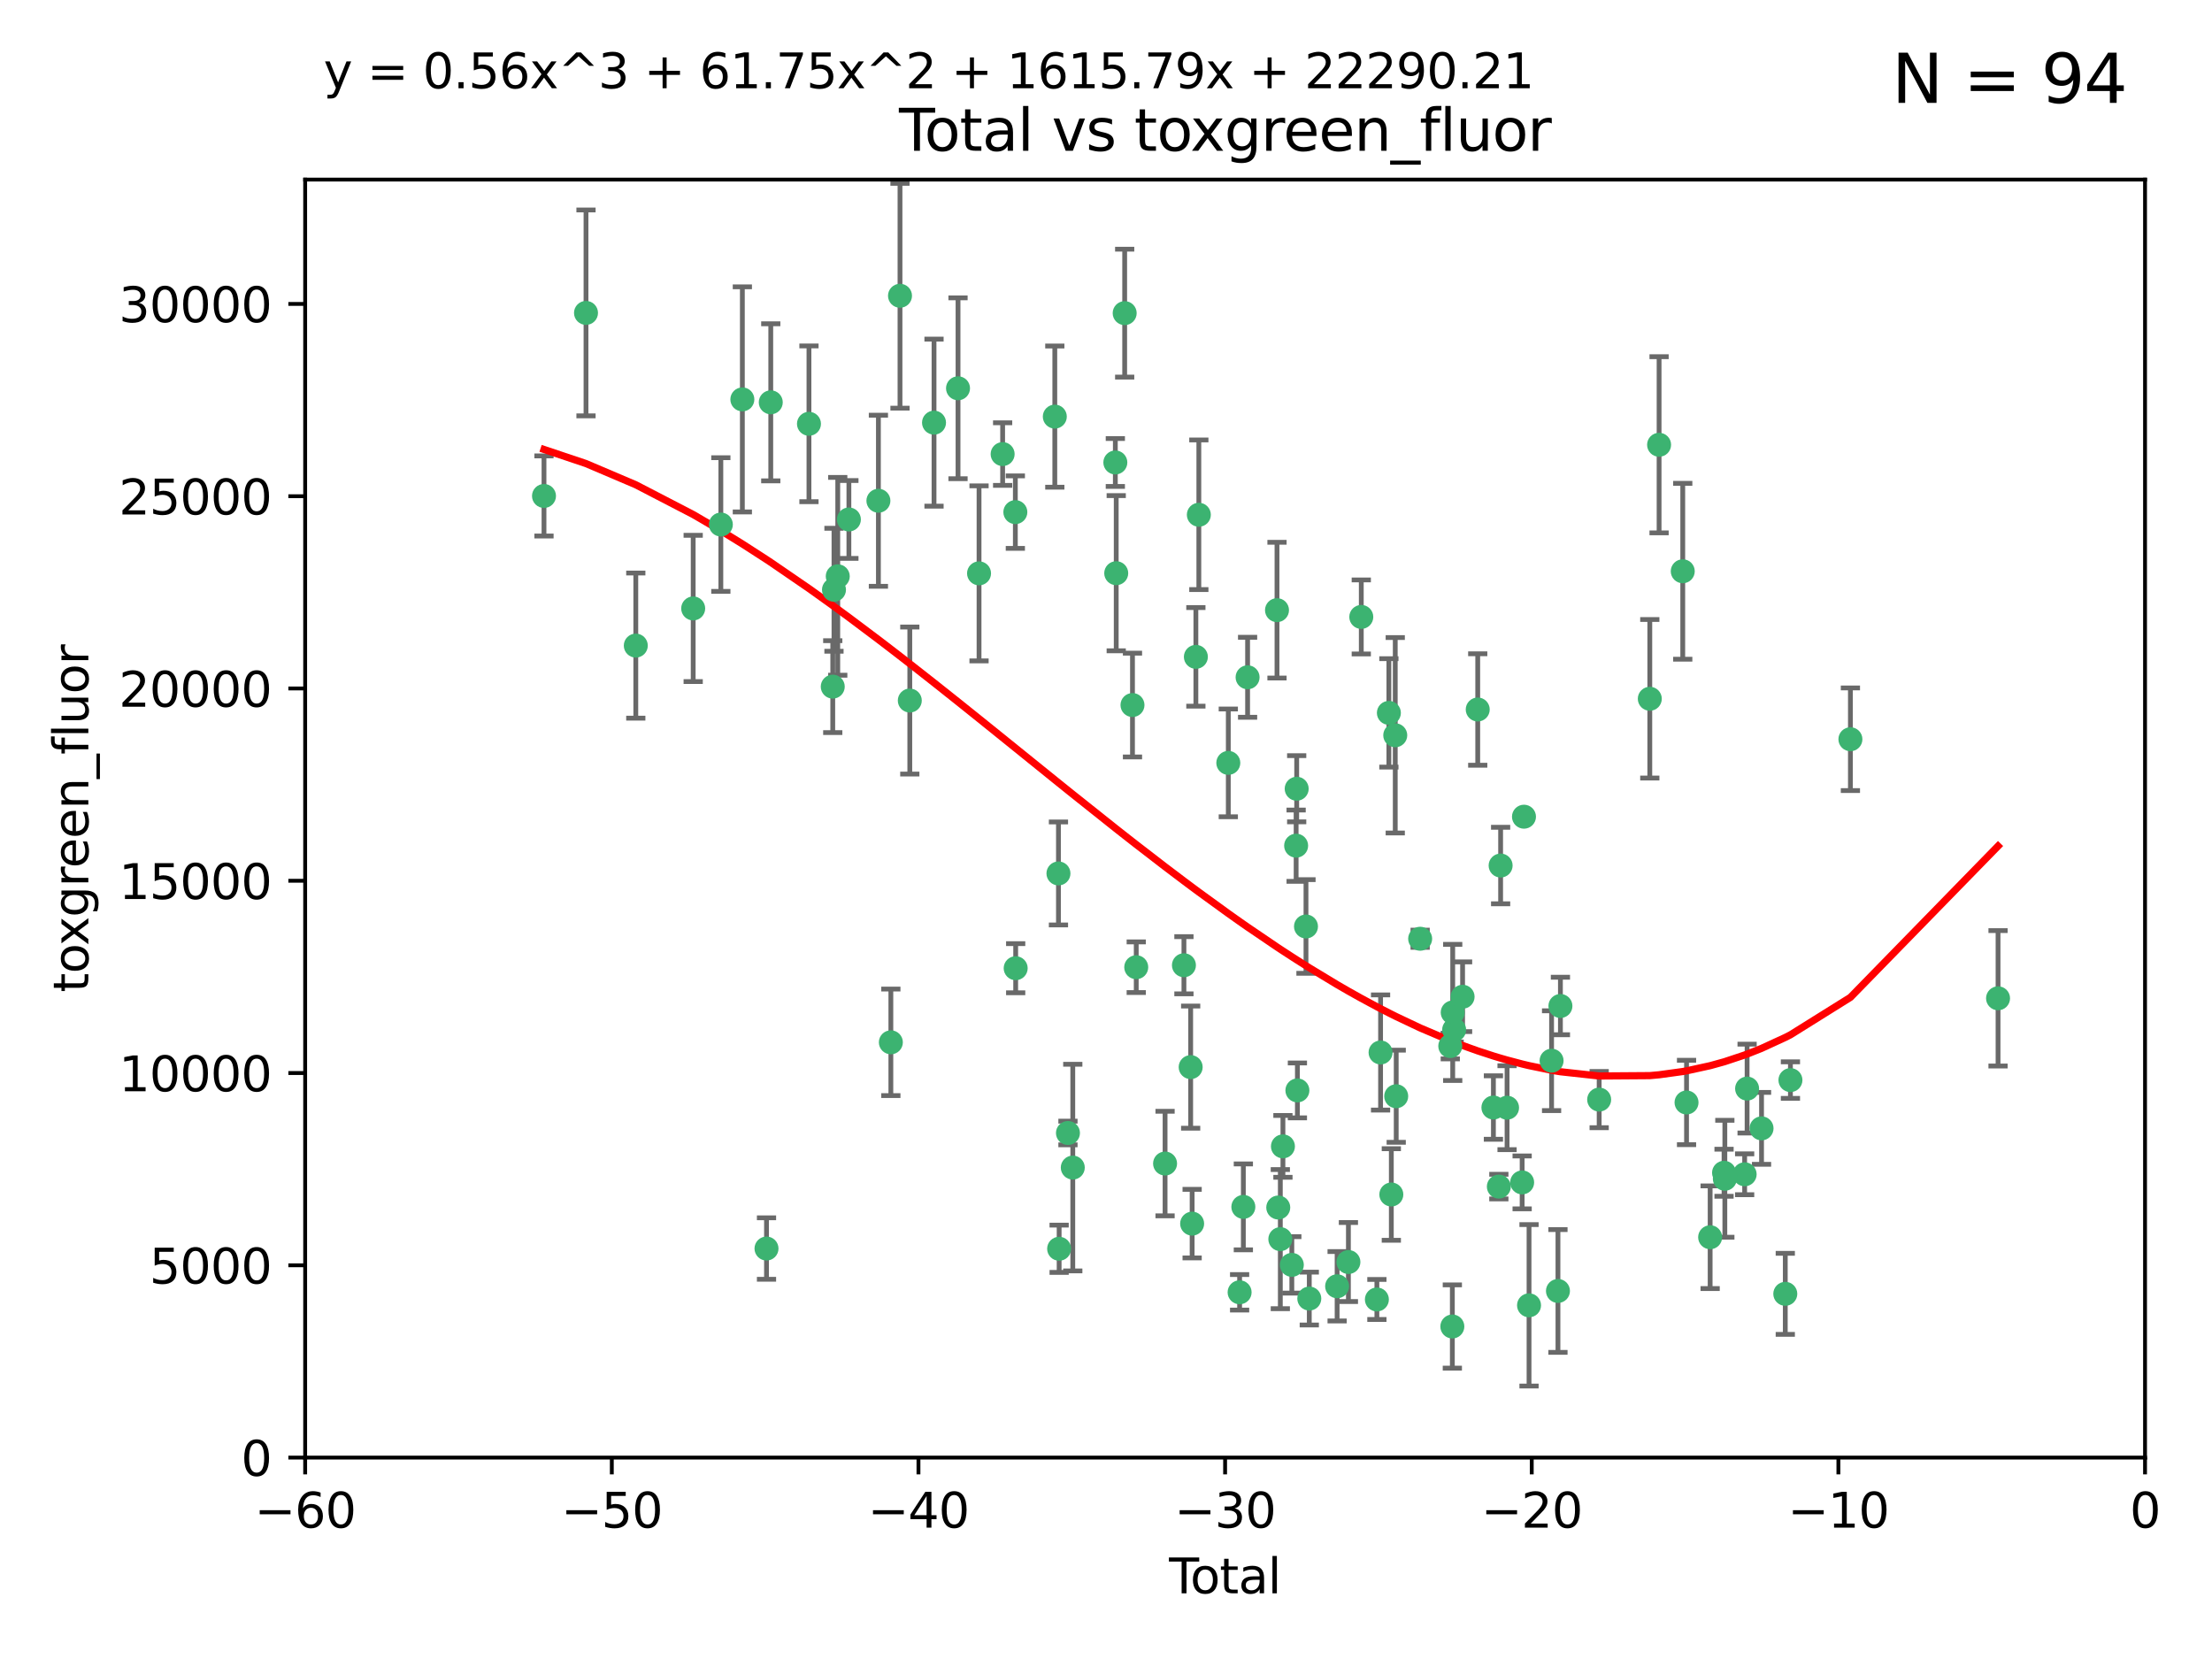 <?xml version="1.0" encoding="utf-8" standalone="no"?>
<!DOCTYPE svg PUBLIC "-//W3C//DTD SVG 1.1//EN"
  "http://www.w3.org/Graphics/SVG/1.1/DTD/svg11.dtd">
<svg xmlns:xlink="http://www.w3.org/1999/xlink" width="460.8pt" height="345.6pt" viewBox="0 0 460.8 345.6" xmlns="http://www.w3.org/2000/svg" version="1.1">
 <defs>
  <style type="text/css">*{stroke-linejoin: round; stroke-linecap: butt}</style>
 </defs>
 <g id="figure_1">
  <g id="patch_1">
   <path d="M 0 345.6 
L 460.8 345.6 
L 460.8 0 
L 0 0 
z
" style="fill: #ffffff"/>
  </g>
  <g id="axes_1">
   <g id="patch_2">
    <path d="M 63.571 303.64 
L 446.85 303.64 
L 446.85 37.411 
L 63.571 37.411 
z
" style="fill: #ffffff"/>
   </g>
   <g id="PathCollection_1">
    <defs>
     <path id="mdb7553257d" d="M 0 1.118 
C 0.297 1.118 0.581 1 0.791 0.791 
C 1 0.581 1.118 0.297 1.118 0 
C 1.118 -0.297 1 -0.581 0.791 -0.791 
C 0.581 -1 0.297 -1.118 0 -1.118 
C -0.297 -1.118 -0.581 -1 -0.791 -0.791 
C -1 -0.581 -1.118 -0.297 -1.118 0 
C -1.118 0.297 -1 0.581 -0.791 0.791 
C -0.581 1 -0.297 1.118 0 1.118 
z
" style="stroke: #3cb371"/>
    </defs>
    <g clip-path="url(#p13f9359718)">
     <use xlink:href="#mdb7553257d" x="113.324" y="103.319" style="fill: #3cb371; stroke: #3cb371"/>
     <use xlink:href="#mdb7553257d" x="122.075" y="65.184" style="fill: #3cb371; stroke: #3cb371"/>
     <use xlink:href="#mdb7553257d" x="132.448" y="134.491" style="fill: #3cb371; stroke: #3cb371"/>
     <use xlink:href="#mdb7553257d" x="144.404" y="126.749" style="fill: #3cb371; stroke: #3cb371"/>
     <use xlink:href="#mdb7553257d" x="150.166" y="109.268" style="fill: #3cb371; stroke: #3cb371"/>
     <use xlink:href="#mdb7553257d" x="154.646" y="83.201" style="fill: #3cb371; stroke: #3cb371"/>
     <use xlink:href="#mdb7553257d" x="159.676" y="260.094" style="fill: #3cb371; stroke: #3cb371"/>
     <use xlink:href="#mdb7553257d" x="160.565" y="83.811" style="fill: #3cb371; stroke: #3cb371"/>
     <use xlink:href="#mdb7553257d" x="168.522" y="88.286" style="fill: #3cb371; stroke: #3cb371"/>
     <use xlink:href="#mdb7553257d" x="173.478" y="143.039" style="fill: #3cb371; stroke: #3cb371"/>
     <use xlink:href="#mdb7553257d" x="173.733" y="122.859" style="fill: #3cb371; stroke: #3cb371"/>
     <use xlink:href="#mdb7553257d" x="174.52" y="120.054" style="fill: #3cb371; stroke: #3cb371"/>
     <use xlink:href="#mdb7553257d" x="176.84" y="108.214" style="fill: #3cb371; stroke: #3cb371"/>
     <use xlink:href="#mdb7553257d" x="182.989" y="104.315" style="fill: #3cb371; stroke: #3cb371"/>
     <use xlink:href="#mdb7553257d" x="185.582" y="217.134" style="fill: #3cb371; stroke: #3cb371"/>
     <use xlink:href="#mdb7553257d" x="187.487" y="61.614" style="fill: #3cb371; stroke: #3cb371"/>
     <use xlink:href="#mdb7553257d" x="189.528" y="145.935" style="fill: #3cb371; stroke: #3cb371"/>
     <use xlink:href="#mdb7553257d" x="194.574" y="88.045" style="fill: #3cb371; stroke: #3cb371"/>
     <use xlink:href="#mdb7553257d" x="199.574" y="80.887" style="fill: #3cb371; stroke: #3cb371"/>
     <use xlink:href="#mdb7553257d" x="203.952" y="119.44" style="fill: #3cb371; stroke: #3cb371"/>
     <use xlink:href="#mdb7553257d" x="208.867" y="94.593" style="fill: #3cb371; stroke: #3cb371"/>
     <use xlink:href="#mdb7553257d" x="211.515" y="106.684" style="fill: #3cb371; stroke: #3cb371"/>
     <use xlink:href="#mdb7553257d" x="211.585" y="201.695" style="fill: #3cb371; stroke: #3cb371"/>
     <use xlink:href="#mdb7553257d" x="219.736" y="86.787" style="fill: #3cb371; stroke: #3cb371"/>
     <use xlink:href="#mdb7553257d" x="220.495" y="181.953" style="fill: #3cb371; stroke: #3cb371"/>
     <use xlink:href="#mdb7553257d" x="220.638" y="260.14" style="fill: #3cb371; stroke: #3cb371"/>
     <use xlink:href="#mdb7553257d" x="222.475" y="236.024" style="fill: #3cb371; stroke: #3cb371"/>
     <use xlink:href="#mdb7553257d" x="223.48" y="243.228" style="fill: #3cb371; stroke: #3cb371"/>
     <use xlink:href="#mdb7553257d" x="232.345" y="96.341" style="fill: #3cb371; stroke: #3cb371"/>
     <use xlink:href="#mdb7553257d" x="232.53" y="119.409" style="fill: #3cb371; stroke: #3cb371"/>
     <use xlink:href="#mdb7553257d" x="234.291" y="65.233" style="fill: #3cb371; stroke: #3cb371"/>
     <use xlink:href="#mdb7553257d" x="235.917" y="146.874" style="fill: #3cb371; stroke: #3cb371"/>
     <use xlink:href="#mdb7553257d" x="236.699" y="201.487" style="fill: #3cb371; stroke: #3cb371"/>
     <use xlink:href="#mdb7553257d" x="242.705" y="242.388" style="fill: #3cb371; stroke: #3cb371"/>
     <use xlink:href="#mdb7553257d" x="246.634" y="201.077" style="fill: #3cb371; stroke: #3cb371"/>
     <use xlink:href="#mdb7553257d" x="248.038" y="222.299" style="fill: #3cb371; stroke: #3cb371"/>
     <use xlink:href="#mdb7553257d" x="248.343" y="254.906" style="fill: #3cb371; stroke: #3cb371"/>
     <use xlink:href="#mdb7553257d" x="249.123" y="136.835" style="fill: #3cb371; stroke: #3cb371"/>
     <use xlink:href="#mdb7553257d" x="249.741" y="107.234" style="fill: #3cb371; stroke: #3cb371"/>
     <use xlink:href="#mdb7553257d" x="255.878" y="158.921" style="fill: #3cb371; stroke: #3cb371"/>
     <use xlink:href="#mdb7553257d" x="258.233" y="269.209" style="fill: #3cb371; stroke: #3cb371"/>
     <use xlink:href="#mdb7553257d" x="259.013" y="251.417" style="fill: #3cb371; stroke: #3cb371"/>
     <use xlink:href="#mdb7553257d" x="259.897" y="141.091" style="fill: #3cb371; stroke: #3cb371"/>
     <use xlink:href="#mdb7553257d" x="266.022" y="127.107" style="fill: #3cb371; stroke: #3cb371"/>
     <use xlink:href="#mdb7553257d" x="266.284" y="251.547" style="fill: #3cb371; stroke: #3cb371"/>
     <use xlink:href="#mdb7553257d" x="266.715" y="258.133" style="fill: #3cb371; stroke: #3cb371"/>
     <use xlink:href="#mdb7553257d" x="267.259" y="238.808" style="fill: #3cb371; stroke: #3cb371"/>
     <use xlink:href="#mdb7553257d" x="269.11" y="263.497" style="fill: #3cb371; stroke: #3cb371"/>
     <use xlink:href="#mdb7553257d" x="270.008" y="176.169" style="fill: #3cb371; stroke: #3cb371"/>
     <use xlink:href="#mdb7553257d" x="270.123" y="164.309" style="fill: #3cb371; stroke: #3cb371"/>
     <use xlink:href="#mdb7553257d" x="270.272" y="227.152" style="fill: #3cb371; stroke: #3cb371"/>
     <use xlink:href="#mdb7553257d" x="272.061" y="193.002" style="fill: #3cb371; stroke: #3cb371"/>
     <use xlink:href="#mdb7553257d" x="272.749" y="270.514" style="fill: #3cb371; stroke: #3cb371"/>
     <use xlink:href="#mdb7553257d" x="278.547" y="267.951" style="fill: #3cb371; stroke: #3cb371"/>
     <use xlink:href="#mdb7553257d" x="280.898" y="262.903" style="fill: #3cb371; stroke: #3cb371"/>
     <use xlink:href="#mdb7553257d" x="283.58" y="128.518" style="fill: #3cb371; stroke: #3cb371"/>
     <use xlink:href="#mdb7553257d" x="286.83" y="270.703" style="fill: #3cb371; stroke: #3cb371"/>
     <use xlink:href="#mdb7553257d" x="287.598" y="219.251" style="fill: #3cb371; stroke: #3cb371"/>
     <use xlink:href="#mdb7553257d" x="289.329" y="148.507" style="fill: #3cb371; stroke: #3cb371"/>
     <use xlink:href="#mdb7553257d" x="289.839" y="248.836" style="fill: #3cb371; stroke: #3cb371"/>
     <use xlink:href="#mdb7553257d" x="290.656" y="153.171" style="fill: #3cb371; stroke: #3cb371"/>
     <use xlink:href="#mdb7553257d" x="290.857" y="228.365" style="fill: #3cb371; stroke: #3cb371"/>
     <use xlink:href="#mdb7553257d" x="295.844" y="195.558" style="fill: #3cb371; stroke: #3cb371"/>
     <use xlink:href="#mdb7553257d" x="302.119" y="217.914" style="fill: #3cb371; stroke: #3cb371"/>
     <use xlink:href="#mdb7553257d" x="302.549" y="276.333" style="fill: #3cb371; stroke: #3cb371"/>
     <use xlink:href="#mdb7553257d" x="302.627" y="210.91" style="fill: #3cb371; stroke: #3cb371"/>
     <use xlink:href="#mdb7553257d" x="302.924" y="214.524" style="fill: #3cb371; stroke: #3cb371"/>
     <use xlink:href="#mdb7553257d" x="304.684" y="207.64" style="fill: #3cb371; stroke: #3cb371"/>
     <use xlink:href="#mdb7553257d" x="307.838" y="147.801" style="fill: #3cb371; stroke: #3cb371"/>
     <use xlink:href="#mdb7553257d" x="311.105" y="230.72" style="fill: #3cb371; stroke: #3cb371"/>
     <use xlink:href="#mdb7553257d" x="312.237" y="247.192" style="fill: #3cb371; stroke: #3cb371"/>
     <use xlink:href="#mdb7553257d" x="312.607" y="180.307" style="fill: #3cb371; stroke: #3cb371"/>
     <use xlink:href="#mdb7553257d" x="313.949" y="230.755" style="fill: #3cb371; stroke: #3cb371"/>
     <use xlink:href="#mdb7553257d" x="317.09" y="246.317" style="fill: #3cb371; stroke: #3cb371"/>
     <use xlink:href="#mdb7553257d" x="317.472" y="170.133" style="fill: #3cb371; stroke: #3cb371"/>
     <use xlink:href="#mdb7553257d" x="318.526" y="271.92" style="fill: #3cb371; stroke: #3cb371"/>
     <use xlink:href="#mdb7553257d" x="323.223" y="220.964" style="fill: #3cb371; stroke: #3cb371"/>
     <use xlink:href="#mdb7553257d" x="324.55" y="268.93" style="fill: #3cb371; stroke: #3cb371"/>
     <use xlink:href="#mdb7553257d" x="325.065" y="209.566" style="fill: #3cb371; stroke: #3cb371"/>
     <use xlink:href="#mdb7553257d" x="333.135" y="229.064" style="fill: #3cb371; stroke: #3cb371"/>
     <use xlink:href="#mdb7553257d" x="343.683" y="145.567" style="fill: #3cb371; stroke: #3cb371"/>
     <use xlink:href="#mdb7553257d" x="345.618" y="92.655" style="fill: #3cb371; stroke: #3cb371"/>
     <use xlink:href="#mdb7553257d" x="350.548" y="119.004" style="fill: #3cb371; stroke: #3cb371"/>
     <use xlink:href="#mdb7553257d" x="351.336" y="229.667" style="fill: #3cb371; stroke: #3cb371"/>
     <use xlink:href="#mdb7553257d" x="356.254" y="257.738" style="fill: #3cb371; stroke: #3cb371"/>
     <use xlink:href="#mdb7553257d" x="359.15" y="244.305" style="fill: #3cb371; stroke: #3cb371"/>
     <use xlink:href="#mdb7553257d" x="359.317" y="245.561" style="fill: #3cb371; stroke: #3cb371"/>
     <use xlink:href="#mdb7553257d" x="363.442" y="244.625" style="fill: #3cb371; stroke: #3cb371"/>
     <use xlink:href="#mdb7553257d" x="363.952" y="226.772" style="fill: #3cb371; stroke: #3cb371"/>
     <use xlink:href="#mdb7553257d" x="366.961" y="235.058" style="fill: #3cb371; stroke: #3cb371"/>
     <use xlink:href="#mdb7553257d" x="371.908" y="269.529" style="fill: #3cb371; stroke: #3cb371"/>
     <use xlink:href="#mdb7553257d" x="372.98" y="225.004" style="fill: #3cb371; stroke: #3cb371"/>
     <use xlink:href="#mdb7553257d" x="385.474" y="153.996" style="fill: #3cb371; stroke: #3cb371"/>
     <use xlink:href="#mdb7553257d" x="416.229" y="207.963" style="fill: #3cb371; stroke: #3cb371"/>
    </g>
   </g>
   <g id="matplotlib.axis_1">
    <g id="xtick_1">
     <g id="line2d_1">
      <defs>
       <path id="m46d0ee82fb" d="M 0 0 
L 0 3.5 
" style="stroke: #000000; stroke-width: 0.8"/>
      </defs>
      <g>
       <use xlink:href="#m46d0ee82fb" x="63.571" y="303.64" style="stroke: #000000; stroke-width: 0.8"/>
      </g>
     </g>
     <g id="text_1">
      <!-- −60 -->
      <g transform="translate(53.019 318.238)scale(0.1 -0.1)">
       <defs>
        <path id="DejaVuSans-2212" d="M 678 2272 
L 4684 2272 
L 4684 1741 
L 678 1741 
L 678 2272 
z
" transform="scale(0.016)"/>
        <path id="DejaVuSans-36" d="M 2113 2584 
Q 1688 2584 1439 2293 
Q 1191 2003 1191 1497 
Q 1191 994 1439 701 
Q 1688 409 2113 409 
Q 2538 409 2786 701 
Q 3034 994 3034 1497 
Q 3034 2003 2786 2293 
Q 2538 2584 2113 2584 
z
M 3366 4563 
L 3366 3988 
Q 3128 4100 2886 4159 
Q 2644 4219 2406 4219 
Q 1781 4219 1451 3797 
Q 1122 3375 1075 2522 
Q 1259 2794 1537 2939 
Q 1816 3084 2150 3084 
Q 2853 3084 3261 2657 
Q 3669 2231 3669 1497 
Q 3669 778 3244 343 
Q 2819 -91 2113 -91 
Q 1303 -91 875 529 
Q 447 1150 447 2328 
Q 447 3434 972 4092 
Q 1497 4750 2381 4750 
Q 2619 4750 2861 4703 
Q 3103 4656 3366 4563 
z
" transform="scale(0.016)"/>
        <path id="DejaVuSans-30" d="M 2034 4250 
Q 1547 4250 1301 3770 
Q 1056 3291 1056 2328 
Q 1056 1369 1301 889 
Q 1547 409 2034 409 
Q 2525 409 2770 889 
Q 3016 1369 3016 2328 
Q 3016 3291 2770 3770 
Q 2525 4250 2034 4250 
z
M 2034 4750 
Q 2819 4750 3233 4129 
Q 3647 3509 3647 2328 
Q 3647 1150 3233 529 
Q 2819 -91 2034 -91 
Q 1250 -91 836 529 
Q 422 1150 422 2328 
Q 422 3509 836 4129 
Q 1250 4750 2034 4750 
z
" transform="scale(0.016)"/>
       </defs>
       <use xlink:href="#DejaVuSans-2212"/>
       <use xlink:href="#DejaVuSans-36" x="83.789"/>
       <use xlink:href="#DejaVuSans-30" x="147.412"/>
      </g>
     </g>
    </g>
    <g id="xtick_2">
     <g id="line2d_2">
      <g>
       <use xlink:href="#m46d0ee82fb" x="127.451" y="303.64" style="stroke: #000000; stroke-width: 0.8"/>
      </g>
     </g>
     <g id="text_2">
      <!-- −50 -->
      <g transform="translate(116.899 318.238)scale(0.1 -0.1)">
       <defs>
        <path id="DejaVuSans-35" d="M 691 4666 
L 3169 4666 
L 3169 4134 
L 1269 4134 
L 1269 2991 
Q 1406 3038 1543 3061 
Q 1681 3084 1819 3084 
Q 2600 3084 3056 2656 
Q 3513 2228 3513 1497 
Q 3513 744 3044 326 
Q 2575 -91 1722 -91 
Q 1428 -91 1123 -41 
Q 819 9 494 109 
L 494 744 
Q 775 591 1075 516 
Q 1375 441 1709 441 
Q 2250 441 2565 725 
Q 2881 1009 2881 1497 
Q 2881 1984 2565 2268 
Q 2250 2553 1709 2553 
Q 1456 2553 1204 2497 
Q 953 2441 691 2322 
L 691 4666 
z
" transform="scale(0.016)"/>
       </defs>
       <use xlink:href="#DejaVuSans-2212"/>
       <use xlink:href="#DejaVuSans-35" x="83.789"/>
       <use xlink:href="#DejaVuSans-30" x="147.412"/>
      </g>
     </g>
    </g>
    <g id="xtick_3">
     <g id="line2d_3">
      <g>
       <use xlink:href="#m46d0ee82fb" x="191.331" y="303.64" style="stroke: #000000; stroke-width: 0.8"/>
      </g>
     </g>
     <g id="text_3">
      <!-- −40 -->
      <g transform="translate(180.778 318.238)scale(0.1 -0.1)">
       <defs>
        <path id="DejaVuSans-34" d="M 2419 4116 
L 825 1625 
L 2419 1625 
L 2419 4116 
z
M 2253 4666 
L 3047 4666 
L 3047 1625 
L 3713 1625 
L 3713 1100 
L 3047 1100 
L 3047 0 
L 2419 0 
L 2419 1100 
L 313 1100 
L 313 1709 
L 2253 4666 
z
" transform="scale(0.016)"/>
       </defs>
       <use xlink:href="#DejaVuSans-2212"/>
       <use xlink:href="#DejaVuSans-34" x="83.789"/>
       <use xlink:href="#DejaVuSans-30" x="147.412"/>
      </g>
     </g>
    </g>
    <g id="xtick_4">
     <g id="line2d_4">
      <g>
       <use xlink:href="#m46d0ee82fb" x="255.211" y="303.64" style="stroke: #000000; stroke-width: 0.8"/>
      </g>
     </g>
     <g id="text_4">
      <!-- −30 -->
      <g transform="translate(244.658 318.238)scale(0.1 -0.1)">
       <defs>
        <path id="DejaVuSans-33" d="M 2597 2516 
Q 3050 2419 3304 2112 
Q 3559 1806 3559 1356 
Q 3559 666 3084 287 
Q 2609 -91 1734 -91 
Q 1441 -91 1130 -33 
Q 819 25 488 141 
L 488 750 
Q 750 597 1062 519 
Q 1375 441 1716 441 
Q 2309 441 2620 675 
Q 2931 909 2931 1356 
Q 2931 1769 2642 2001 
Q 2353 2234 1838 2234 
L 1294 2234 
L 1294 2753 
L 1863 2753 
Q 2328 2753 2575 2939 
Q 2822 3125 2822 3475 
Q 2822 3834 2567 4026 
Q 2313 4219 1838 4219 
Q 1578 4219 1281 4162 
Q 984 4106 628 3988 
L 628 4550 
Q 988 4650 1302 4700 
Q 1616 4750 1894 4750 
Q 2613 4750 3031 4423 
Q 3450 4097 3450 3541 
Q 3450 3153 3228 2886 
Q 3006 2619 2597 2516 
z
" transform="scale(0.016)"/>
       </defs>
       <use xlink:href="#DejaVuSans-2212"/>
       <use xlink:href="#DejaVuSans-33" x="83.789"/>
       <use xlink:href="#DejaVuSans-30" x="147.412"/>
      </g>
     </g>
    </g>
    <g id="xtick_5">
     <g id="line2d_5">
      <g>
       <use xlink:href="#m46d0ee82fb" x="319.09" y="303.64" style="stroke: #000000; stroke-width: 0.8"/>
      </g>
     </g>
     <g id="text_5">
      <!-- −20 -->
      <g transform="translate(308.538 318.238)scale(0.1 -0.1)">
       <defs>
        <path id="DejaVuSans-32" d="M 1228 531 
L 3431 531 
L 3431 0 
L 469 0 
L 469 531 
Q 828 903 1448 1529 
Q 2069 2156 2228 2338 
Q 2531 2678 2651 2914 
Q 2772 3150 2772 3378 
Q 2772 3750 2511 3984 
Q 2250 4219 1831 4219 
Q 1534 4219 1204 4116 
Q 875 4013 500 3803 
L 500 4441 
Q 881 4594 1212 4672 
Q 1544 4750 1819 4750 
Q 2544 4750 2975 4387 
Q 3406 4025 3406 3419 
Q 3406 3131 3298 2873 
Q 3191 2616 2906 2266 
Q 2828 2175 2409 1742 
Q 1991 1309 1228 531 
z
" transform="scale(0.016)"/>
       </defs>
       <use xlink:href="#DejaVuSans-2212"/>
       <use xlink:href="#DejaVuSans-32" x="83.789"/>
       <use xlink:href="#DejaVuSans-30" x="147.412"/>
      </g>
     </g>
    </g>
    <g id="xtick_6">
     <g id="line2d_6">
      <g>
       <use xlink:href="#m46d0ee82fb" x="382.97" y="303.64" style="stroke: #000000; stroke-width: 0.8"/>
      </g>
     </g>
     <g id="text_6">
      <!-- −10 -->
      <g transform="translate(372.418 318.238)scale(0.1 -0.1)">
       <defs>
        <path id="DejaVuSans-31" d="M 794 531 
L 1825 531 
L 1825 4091 
L 703 3866 
L 703 4441 
L 1819 4666 
L 2450 4666 
L 2450 531 
L 3481 531 
L 3481 0 
L 794 0 
L 794 531 
z
" transform="scale(0.016)"/>
       </defs>
       <use xlink:href="#DejaVuSans-2212"/>
       <use xlink:href="#DejaVuSans-31" x="83.789"/>
       <use xlink:href="#DejaVuSans-30" x="147.412"/>
      </g>
     </g>
    </g>
    <g id="xtick_7">
     <g id="line2d_7">
      <g>
       <use xlink:href="#m46d0ee82fb" x="446.85" y="303.64" style="stroke: #000000; stroke-width: 0.8"/>
      </g>
     </g>
     <g id="text_7">
      <!-- 0 -->
      <g transform="translate(443.669 318.238)scale(0.1 -0.1)">
       <use xlink:href="#DejaVuSans-30"/>
      </g>
     </g>
    </g>
    <g id="text_8">
     <!-- Total -->
     <g transform="translate(243.534 331.917)scale(0.1 -0.1)">
      <defs>
       <path id="DejaVuSans-54" d="M -19 4666 
L 3928 4666 
L 3928 4134 
L 2272 4134 
L 2272 0 
L 1638 0 
L 1638 4134 
L -19 4134 
L -19 4666 
z
" transform="scale(0.016)"/>
       <path id="DejaVuSans-6f" d="M 1959 3097 
Q 1497 3097 1228 2736 
Q 959 2375 959 1747 
Q 959 1119 1226 758 
Q 1494 397 1959 397 
Q 2419 397 2687 759 
Q 2956 1122 2956 1747 
Q 2956 2369 2687 2733 
Q 2419 3097 1959 3097 
z
M 1959 3584 
Q 2709 3584 3137 3096 
Q 3566 2609 3566 1747 
Q 3566 888 3137 398 
Q 2709 -91 1959 -91 
Q 1206 -91 779 398 
Q 353 888 353 1747 
Q 353 2609 779 3096 
Q 1206 3584 1959 3584 
z
" transform="scale(0.016)"/>
       <path id="DejaVuSans-74" d="M 1172 4494 
L 1172 3500 
L 2356 3500 
L 2356 3053 
L 1172 3053 
L 1172 1153 
Q 1172 725 1289 603 
Q 1406 481 1766 481 
L 2356 481 
L 2356 0 
L 1766 0 
Q 1100 0 847 248 
Q 594 497 594 1153 
L 594 3053 
L 172 3053 
L 172 3500 
L 594 3500 
L 594 4494 
L 1172 4494 
z
" transform="scale(0.016)"/>
       <path id="DejaVuSans-61" d="M 2194 1759 
Q 1497 1759 1228 1600 
Q 959 1441 959 1056 
Q 959 750 1161 570 
Q 1363 391 1709 391 
Q 2188 391 2477 730 
Q 2766 1069 2766 1631 
L 2766 1759 
L 2194 1759 
z
M 3341 1997 
L 3341 0 
L 2766 0 
L 2766 531 
Q 2569 213 2275 61 
Q 1981 -91 1556 -91 
Q 1019 -91 701 211 
Q 384 513 384 1019 
Q 384 1609 779 1909 
Q 1175 2209 1959 2209 
L 2766 2209 
L 2766 2266 
Q 2766 2663 2505 2880 
Q 2244 3097 1772 3097 
Q 1472 3097 1187 3025 
Q 903 2953 641 2809 
L 641 3341 
Q 956 3463 1253 3523 
Q 1550 3584 1831 3584 
Q 2591 3584 2966 3190 
Q 3341 2797 3341 1997 
z
" transform="scale(0.016)"/>
       <path id="DejaVuSans-6c" d="M 603 4863 
L 1178 4863 
L 1178 0 
L 603 0 
L 603 4863 
z
" transform="scale(0.016)"/>
      </defs>
      <use xlink:href="#DejaVuSans-54"/>
      <use xlink:href="#DejaVuSans-6f" x="44.084"/>
      <use xlink:href="#DejaVuSans-74" x="105.266"/>
      <use xlink:href="#DejaVuSans-61" x="144.475"/>
      <use xlink:href="#DejaVuSans-6c" x="205.754"/>
     </g>
    </g>
   </g>
   <g id="matplotlib.axis_2">
    <g id="ytick_1">
     <g id="line2d_8">
      <defs>
       <path id="m973b0e1c8b" d="M 0 0 
L -3.5 0 
" style="stroke: #000000; stroke-width: 0.8"/>
      </defs>
      <g>
       <use xlink:href="#m973b0e1c8b" x="63.571" y="303.64" style="stroke: #000000; stroke-width: 0.8"/>
      </g>
     </g>
     <g id="text_9">
      <!-- 0 -->
      <g transform="translate(50.209 307.439)scale(0.1 -0.1)">
       <use xlink:href="#DejaVuSans-30"/>
      </g>
     </g>
    </g>
    <g id="ytick_2">
     <g id="line2d_9">
      <g>
       <use xlink:href="#m973b0e1c8b" x="63.571" y="263.586" style="stroke: #000000; stroke-width: 0.8"/>
      </g>
     </g>
     <g id="text_10">
      <!-- 5000 -->
      <g transform="translate(31.121 267.385)scale(0.1 -0.1)">
       <use xlink:href="#DejaVuSans-35"/>
       <use xlink:href="#DejaVuSans-30" x="63.623"/>
       <use xlink:href="#DejaVuSans-30" x="127.246"/>
       <use xlink:href="#DejaVuSans-30" x="190.869"/>
      </g>
     </g>
    </g>
    <g id="ytick_3">
     <g id="line2d_10">
      <g>
       <use xlink:href="#m973b0e1c8b" x="63.571" y="223.532" style="stroke: #000000; stroke-width: 0.8"/>
      </g>
     </g>
     <g id="text_11">
      <!-- 10000 -->
      <g transform="translate(24.759 227.331)scale(0.1 -0.1)">
       <use xlink:href="#DejaVuSans-31"/>
       <use xlink:href="#DejaVuSans-30" x="63.623"/>
       <use xlink:href="#DejaVuSans-30" x="127.246"/>
       <use xlink:href="#DejaVuSans-30" x="190.869"/>
       <use xlink:href="#DejaVuSans-30" x="254.492"/>
      </g>
     </g>
    </g>
    <g id="ytick_4">
     <g id="line2d_11">
      <g>
       <use xlink:href="#m973b0e1c8b" x="63.571" y="183.478" style="stroke: #000000; stroke-width: 0.8"/>
      </g>
     </g>
     <g id="text_12">
      <!-- 15000 -->
      <g transform="translate(24.759 187.278)scale(0.1 -0.1)">
       <use xlink:href="#DejaVuSans-31"/>
       <use xlink:href="#DejaVuSans-35" x="63.623"/>
       <use xlink:href="#DejaVuSans-30" x="127.246"/>
       <use xlink:href="#DejaVuSans-30" x="190.869"/>
       <use xlink:href="#DejaVuSans-30" x="254.492"/>
      </g>
     </g>
    </g>
    <g id="ytick_5">
     <g id="line2d_12">
      <g>
       <use xlink:href="#m973b0e1c8b" x="63.571" y="143.424" style="stroke: #000000; stroke-width: 0.8"/>
      </g>
     </g>
     <g id="text_13">
      <!-- 20000 -->
      <g transform="translate(24.759 147.224)scale(0.1 -0.1)">
       <use xlink:href="#DejaVuSans-32"/>
       <use xlink:href="#DejaVuSans-30" x="63.623"/>
       <use xlink:href="#DejaVuSans-30" x="127.246"/>
       <use xlink:href="#DejaVuSans-30" x="190.869"/>
       <use xlink:href="#DejaVuSans-30" x="254.492"/>
      </g>
     </g>
    </g>
    <g id="ytick_6">
     <g id="line2d_13">
      <g>
       <use xlink:href="#m973b0e1c8b" x="63.571" y="103.371" style="stroke: #000000; stroke-width: 0.8"/>
      </g>
     </g>
     <g id="text_14">
      <!-- 25000 -->
      <g transform="translate(24.759 107.17)scale(0.1 -0.1)">
       <use xlink:href="#DejaVuSans-32"/>
       <use xlink:href="#DejaVuSans-35" x="63.623"/>
       <use xlink:href="#DejaVuSans-30" x="127.246"/>
       <use xlink:href="#DejaVuSans-30" x="190.869"/>
       <use xlink:href="#DejaVuSans-30" x="254.492"/>
      </g>
     </g>
    </g>
    <g id="ytick_7">
     <g id="line2d_14">
      <g>
       <use xlink:href="#m973b0e1c8b" x="63.571" y="63.317" style="stroke: #000000; stroke-width: 0.8"/>
      </g>
     </g>
     <g id="text_15">
      <!-- 30000 -->
      <g transform="translate(24.759 67.116)scale(0.1 -0.1)">
       <use xlink:href="#DejaVuSans-33"/>
       <use xlink:href="#DejaVuSans-30" x="63.623"/>
       <use xlink:href="#DejaVuSans-30" x="127.246"/>
       <use xlink:href="#DejaVuSans-30" x="190.869"/>
       <use xlink:href="#DejaVuSans-30" x="254.492"/>
      </g>
     </g>
    </g>
    <g id="text_16">
     <!-- toxgreen_fluor -->
     <g transform="translate(18.401 206.72)rotate(-90)scale(0.1 -0.1)">
      <defs>
       <path id="DejaVuSans-78" d="M 3513 3500 
L 2247 1797 
L 3578 0 
L 2900 0 
L 1881 1375 
L 863 0 
L 184 0 
L 1544 1831 
L 300 3500 
L 978 3500 
L 1906 2253 
L 2834 3500 
L 3513 3500 
z
" transform="scale(0.016)"/>
       <path id="DejaVuSans-67" d="M 2906 1791 
Q 2906 2416 2648 2759 
Q 2391 3103 1925 3103 
Q 1463 3103 1205 2759 
Q 947 2416 947 1791 
Q 947 1169 1205 825 
Q 1463 481 1925 481 
Q 2391 481 2648 825 
Q 2906 1169 2906 1791 
z
M 3481 434 
Q 3481 -459 3084 -895 
Q 2688 -1331 1869 -1331 
Q 1566 -1331 1297 -1286 
Q 1028 -1241 775 -1147 
L 775 -588 
Q 1028 -725 1275 -790 
Q 1522 -856 1778 -856 
Q 2344 -856 2625 -561 
Q 2906 -266 2906 331 
L 2906 616 
Q 2728 306 2450 153 
Q 2172 0 1784 0 
Q 1141 0 747 490 
Q 353 981 353 1791 
Q 353 2603 747 3093 
Q 1141 3584 1784 3584 
Q 2172 3584 2450 3431 
Q 2728 3278 2906 2969 
L 2906 3500 
L 3481 3500 
L 3481 434 
z
" transform="scale(0.016)"/>
       <path id="DejaVuSans-72" d="M 2631 2963 
Q 2534 3019 2420 3045 
Q 2306 3072 2169 3072 
Q 1681 3072 1420 2755 
Q 1159 2438 1159 1844 
L 1159 0 
L 581 0 
L 581 3500 
L 1159 3500 
L 1159 2956 
Q 1341 3275 1631 3429 
Q 1922 3584 2338 3584 
Q 2397 3584 2469 3576 
Q 2541 3569 2628 3553 
L 2631 2963 
z
" transform="scale(0.016)"/>
       <path id="DejaVuSans-65" d="M 3597 1894 
L 3597 1613 
L 953 1613 
Q 991 1019 1311 708 
Q 1631 397 2203 397 
Q 2534 397 2845 478 
Q 3156 559 3463 722 
L 3463 178 
Q 3153 47 2828 -22 
Q 2503 -91 2169 -91 
Q 1331 -91 842 396 
Q 353 884 353 1716 
Q 353 2575 817 3079 
Q 1281 3584 2069 3584 
Q 2775 3584 3186 3129 
Q 3597 2675 3597 1894 
z
M 3022 2063 
Q 3016 2534 2758 2815 
Q 2500 3097 2075 3097 
Q 1594 3097 1305 2825 
Q 1016 2553 972 2059 
L 3022 2063 
z
" transform="scale(0.016)"/>
       <path id="DejaVuSans-6e" d="M 3513 2113 
L 3513 0 
L 2938 0 
L 2938 2094 
Q 2938 2591 2744 2837 
Q 2550 3084 2163 3084 
Q 1697 3084 1428 2787 
Q 1159 2491 1159 1978 
L 1159 0 
L 581 0 
L 581 3500 
L 1159 3500 
L 1159 2956 
Q 1366 3272 1645 3428 
Q 1925 3584 2291 3584 
Q 2894 3584 3203 3211 
Q 3513 2838 3513 2113 
z
" transform="scale(0.016)"/>
       <path id="DejaVuSans-5f" d="M 3263 -1063 
L 3263 -1509 
L -63 -1509 
L -63 -1063 
L 3263 -1063 
z
" transform="scale(0.016)"/>
       <path id="DejaVuSans-66" d="M 2375 4863 
L 2375 4384 
L 1825 4384 
Q 1516 4384 1395 4259 
Q 1275 4134 1275 3809 
L 1275 3500 
L 2222 3500 
L 2222 3053 
L 1275 3053 
L 1275 0 
L 697 0 
L 697 3053 
L 147 3053 
L 147 3500 
L 697 3500 
L 697 3744 
Q 697 4328 969 4595 
Q 1241 4863 1831 4863 
L 2375 4863 
z
" transform="scale(0.016)"/>
       <path id="DejaVuSans-75" d="M 544 1381 
L 544 3500 
L 1119 3500 
L 1119 1403 
Q 1119 906 1312 657 
Q 1506 409 1894 409 
Q 2359 409 2629 706 
Q 2900 1003 2900 1516 
L 2900 3500 
L 3475 3500 
L 3475 0 
L 2900 0 
L 2900 538 
Q 2691 219 2414 64 
Q 2138 -91 1772 -91 
Q 1169 -91 856 284 
Q 544 659 544 1381 
z
M 1991 3584 
L 1991 3584 
z
" transform="scale(0.016)"/>
      </defs>
      <use xlink:href="#DejaVuSans-74"/>
      <use xlink:href="#DejaVuSans-6f" x="39.209"/>
      <use xlink:href="#DejaVuSans-78" x="97.266"/>
      <use xlink:href="#DejaVuSans-67" x="156.445"/>
      <use xlink:href="#DejaVuSans-72" x="219.922"/>
      <use xlink:href="#DejaVuSans-65" x="258.785"/>
      <use xlink:href="#DejaVuSans-65" x="320.309"/>
      <use xlink:href="#DejaVuSans-6e" x="381.832"/>
      <use xlink:href="#DejaVuSans-5f" x="445.211"/>
      <use xlink:href="#DejaVuSans-66" x="495.211"/>
      <use xlink:href="#DejaVuSans-6c" x="530.416"/>
      <use xlink:href="#DejaVuSans-75" x="558.199"/>
      <use xlink:href="#DejaVuSans-6f" x="621.578"/>
      <use xlink:href="#DejaVuSans-72" x="682.76"/>
     </g>
    </g>
   </g>
   <g id="LineCollection_1">
    <path d="M 113.324 111.662 
L 113.324 94.976 
" clip-path="url(#p13f9359718)" style="fill: none; stroke: #696969"/>
    <path d="M 122.075 86.629 
L 122.075 43.739 
" clip-path="url(#p13f9359718)" style="fill: none; stroke: #696969"/>
    <path d="M 132.448 149.606 
L 132.448 119.375 
" clip-path="url(#p13f9359718)" style="fill: none; stroke: #696969"/>
    <path d="M 144.404 141.983 
L 144.404 111.515 
" clip-path="url(#p13f9359718)" style="fill: none; stroke: #696969"/>
    <path d="M 150.166 123.191 
L 150.166 95.346 
" clip-path="url(#p13f9359718)" style="fill: none; stroke: #696969"/>
    <path d="M 154.646 106.648 
L 154.646 59.753 
" clip-path="url(#p13f9359718)" style="fill: none; stroke: #696969"/>
    <path d="M 159.676 266.497 
L 159.676 253.692 
" clip-path="url(#p13f9359718)" style="fill: none; stroke: #696969"/>
    <path d="M 160.565 100.173 
L 160.565 67.45 
" clip-path="url(#p13f9359718)" style="fill: none; stroke: #696969"/>
    <path d="M 168.522 104.51 
L 168.522 72.063 
" clip-path="url(#p13f9359718)" style="fill: none; stroke: #696969"/>
    <path d="M 173.478 152.61 
L 173.478 133.468 
" clip-path="url(#p13f9359718)" style="fill: none; stroke: #696969"/>
    <path d="M 173.733 135.667 
L 173.733 110.051 
" clip-path="url(#p13f9359718)" style="fill: none; stroke: #696969"/>
    <path d="M 174.52 140.659 
L 174.52 99.45 
" clip-path="url(#p13f9359718)" style="fill: none; stroke: #696969"/>
    <path d="M 176.84 116.326 
L 176.84 100.101 
" clip-path="url(#p13f9359718)" style="fill: none; stroke: #696969"/>
    <path d="M 182.989 122.133 
L 182.989 86.497 
" clip-path="url(#p13f9359718)" style="fill: none; stroke: #696969"/>
    <path d="M 185.582 228.233 
L 185.582 206.035 
" clip-path="url(#p13f9359718)" style="fill: none; stroke: #696969"/>
    <path d="M 187.487 85.029 
L 187.487 38.199 
" clip-path="url(#p13f9359718)" style="fill: none; stroke: #696969"/>
    <path d="M 189.528 161.248 
L 189.528 130.622 
" clip-path="url(#p13f9359718)" style="fill: none; stroke: #696969"/>
    <path d="M 194.574 105.444 
L 194.574 70.646 
" clip-path="url(#p13f9359718)" style="fill: none; stroke: #696969"/>
    <path d="M 199.574 99.727 
L 199.574 62.047 
" clip-path="url(#p13f9359718)" style="fill: none; stroke: #696969"/>
    <path d="M 203.952 137.675 
L 203.952 101.206 
" clip-path="url(#p13f9359718)" style="fill: none; stroke: #696969"/>
    <path d="M 208.867 101.108 
L 208.867 88.078 
" clip-path="url(#p13f9359718)" style="fill: none; stroke: #696969"/>
    <path d="M 211.515 114.235 
L 211.515 99.134 
" clip-path="url(#p13f9359718)" style="fill: none; stroke: #696969"/>
    <path d="M 211.585 206.809 
L 211.585 196.58 
" clip-path="url(#p13f9359718)" style="fill: none; stroke: #696969"/>
    <path d="M 219.736 101.495 
L 219.736 72.08 
" clip-path="url(#p13f9359718)" style="fill: none; stroke: #696969"/>
    <path d="M 220.495 192.683 
L 220.495 171.223 
" clip-path="url(#p13f9359718)" style="fill: none; stroke: #696969"/>
    <path d="M 220.638 265.065 
L 220.638 255.214 
" clip-path="url(#p13f9359718)" style="fill: none; stroke: #696969"/>
    <path d="M 222.475 238.492 
L 222.475 233.557 
" clip-path="url(#p13f9359718)" style="fill: none; stroke: #696969"/>
    <path d="M 223.48 264.748 
L 223.48 221.708 
" clip-path="url(#p13f9359718)" style="fill: none; stroke: #696969"/>
    <path d="M 232.345 101.329 
L 232.345 91.353 
" clip-path="url(#p13f9359718)" style="fill: none; stroke: #696969"/>
    <path d="M 232.53 135.574 
L 232.53 103.243 
" clip-path="url(#p13f9359718)" style="fill: none; stroke: #696969"/>
    <path d="M 234.291 78.556 
L 234.291 51.911 
" clip-path="url(#p13f9359718)" style="fill: none; stroke: #696969"/>
    <path d="M 235.917 157.684 
L 235.917 136.065 
" clip-path="url(#p13f9359718)" style="fill: none; stroke: #696969"/>
    <path d="M 236.699 206.761 
L 236.699 196.213 
" clip-path="url(#p13f9359718)" style="fill: none; stroke: #696969"/>
    <path d="M 242.705 253.279 
L 242.705 231.496 
" clip-path="url(#p13f9359718)" style="fill: none; stroke: #696969"/>
    <path d="M 246.634 207.031 
L 246.634 195.122 
" clip-path="url(#p13f9359718)" style="fill: none; stroke: #696969"/>
    <path d="M 248.038 235.023 
L 248.038 209.574 
" clip-path="url(#p13f9359718)" style="fill: none; stroke: #696969"/>
    <path d="M 248.343 262.048 
L 248.343 247.764 
" clip-path="url(#p13f9359718)" style="fill: none; stroke: #696969"/>
    <path d="M 249.123 147.104 
L 249.123 126.566 
" clip-path="url(#p13f9359718)" style="fill: none; stroke: #696969"/>
    <path d="M 249.741 122.819 
L 249.741 91.649 
" clip-path="url(#p13f9359718)" style="fill: none; stroke: #696969"/>
    <path d="M 255.878 170.147 
L 255.878 147.694 
" clip-path="url(#p13f9359718)" style="fill: none; stroke: #696969"/>
    <path d="M 258.233 272.908 
L 258.233 265.511 
" clip-path="url(#p13f9359718)" style="fill: none; stroke: #696969"/>
    <path d="M 259.013 260.365 
L 259.013 242.469 
" clip-path="url(#p13f9359718)" style="fill: none; stroke: #696969"/>
    <path d="M 259.897 149.421 
L 259.897 132.76 
" clip-path="url(#p13f9359718)" style="fill: none; stroke: #696969"/>
    <path d="M 266.022 141.248 
L 266.022 112.967 
" clip-path="url(#p13f9359718)" style="fill: none; stroke: #696969"/>
    <path d="M 266.284 252.228 
L 266.284 250.867 
" clip-path="url(#p13f9359718)" style="fill: none; stroke: #696969"/>
    <path d="M 266.715 272.621 
L 266.715 243.644 
" clip-path="url(#p13f9359718)" style="fill: none; stroke: #696969"/>
    <path d="M 267.259 245.248 
L 267.259 232.369 
" clip-path="url(#p13f9359718)" style="fill: none; stroke: #696969"/>
    <path d="M 269.11 269.377 
L 269.11 257.616 
" clip-path="url(#p13f9359718)" style="fill: none; stroke: #696969"/>
    <path d="M 270.008 183.597 
L 270.008 168.741 
" clip-path="url(#p13f9359718)" style="fill: none; stroke: #696969"/>
    <path d="M 270.123 171.2 
L 270.123 157.418 
" clip-path="url(#p13f9359718)" style="fill: none; stroke: #696969"/>
    <path d="M 270.272 232.87 
L 270.272 221.434 
" clip-path="url(#p13f9359718)" style="fill: none; stroke: #696969"/>
    <path d="M 272.061 202.754 
L 272.061 183.249 
" clip-path="url(#p13f9359718)" style="fill: none; stroke: #696969"/>
    <path d="M 272.749 276.02 
L 272.749 265.008 
" clip-path="url(#p13f9359718)" style="fill: none; stroke: #696969"/>
    <path d="M 278.547 275.179 
L 278.547 260.723 
" clip-path="url(#p13f9359718)" style="fill: none; stroke: #696969"/>
    <path d="M 280.898 271.133 
L 280.898 254.673 
" clip-path="url(#p13f9359718)" style="fill: none; stroke: #696969"/>
    <path d="M 283.58 136.228 
L 283.58 120.808 
" clip-path="url(#p13f9359718)" style="fill: none; stroke: #696969"/>
    <path d="M 286.83 274.871 
L 286.83 266.536 
" clip-path="url(#p13f9359718)" style="fill: none; stroke: #696969"/>
    <path d="M 287.598 231.246 
L 287.598 207.255 
" clip-path="url(#p13f9359718)" style="fill: none; stroke: #696969"/>
    <path d="M 289.329 159.798 
L 289.329 137.216 
" clip-path="url(#p13f9359718)" style="fill: none; stroke: #696969"/>
    <path d="M 289.839 258.377 
L 289.839 239.295 
" clip-path="url(#p13f9359718)" style="fill: none; stroke: #696969"/>
    <path d="M 290.656 173.526 
L 290.656 132.815 
" clip-path="url(#p13f9359718)" style="fill: none; stroke: #696969"/>
    <path d="M 290.857 237.963 
L 290.857 218.767 
" clip-path="url(#p13f9359718)" style="fill: none; stroke: #696969"/>
    <path d="M 295.844 197.349 
L 295.844 193.767 
" clip-path="url(#p13f9359718)" style="fill: none; stroke: #696969"/>
    <path d="M 302.119 220.584 
L 302.119 215.244 
" clip-path="url(#p13f9359718)" style="fill: none; stroke: #696969"/>
    <path d="M 302.549 285.006 
L 302.549 267.659 
" clip-path="url(#p13f9359718)" style="fill: none; stroke: #696969"/>
    <path d="M 302.627 225.089 
L 302.627 196.731 
" clip-path="url(#p13f9359718)" style="fill: none; stroke: #696969"/>
    <path d="M 302.924 217.059 
L 302.924 211.99 
" clip-path="url(#p13f9359718)" style="fill: none; stroke: #696969"/>
    <path d="M 304.684 214.898 
L 304.684 200.382 
" clip-path="url(#p13f9359718)" style="fill: none; stroke: #696969"/>
    <path d="M 307.838 159.413 
L 307.838 136.19 
" clip-path="url(#p13f9359718)" style="fill: none; stroke: #696969"/>
    <path d="M 311.105 237.332 
L 311.105 224.107 
" clip-path="url(#p13f9359718)" style="fill: none; stroke: #696969"/>
    <path d="M 312.237 249.762 
L 312.237 244.622 
" clip-path="url(#p13f9359718)" style="fill: none; stroke: #696969"/>
    <path d="M 312.607 188.277 
L 312.607 172.338 
" clip-path="url(#p13f9359718)" style="fill: none; stroke: #696969"/>
    <path d="M 313.949 239.495 
L 313.949 222.014 
" clip-path="url(#p13f9359718)" style="fill: none; stroke: #696969"/>
    <path d="M 317.09 251.825 
L 317.09 240.809 
" clip-path="url(#p13f9359718)" style="fill: none; stroke: #696969"/>
    <path d="M 317.472 170.88 
L 317.472 169.387 
" clip-path="url(#p13f9359718)" style="fill: none; stroke: #696969"/>
    <path d="M 318.526 288.737 
L 318.526 255.103 
" clip-path="url(#p13f9359718)" style="fill: none; stroke: #696969"/>
    <path d="M 323.223 231.359 
L 323.223 210.569 
" clip-path="url(#p13f9359718)" style="fill: none; stroke: #696969"/>
    <path d="M 324.55 281.718 
L 324.55 256.142 
" clip-path="url(#p13f9359718)" style="fill: none; stroke: #696969"/>
    <path d="M 325.065 215.557 
L 325.065 203.575 
" clip-path="url(#p13f9359718)" style="fill: none; stroke: #696969"/>
    <path d="M 333.135 234.921 
L 333.135 223.207 
" clip-path="url(#p13f9359718)" style="fill: none; stroke: #696969"/>
    <path d="M 343.683 162.081 
L 343.683 129.053 
" clip-path="url(#p13f9359718)" style="fill: none; stroke: #696969"/>
    <path d="M 345.618 111.003 
L 345.618 74.306 
" clip-path="url(#p13f9359718)" style="fill: none; stroke: #696969"/>
    <path d="M 350.548 137.321 
L 350.548 100.688 
" clip-path="url(#p13f9359718)" style="fill: none; stroke: #696969"/>
    <path d="M 351.336 238.456 
L 351.336 220.879 
" clip-path="url(#p13f9359718)" style="fill: none; stroke: #696969"/>
    <path d="M 356.254 268.432 
L 356.254 247.045 
" clip-path="url(#p13f9359718)" style="fill: none; stroke: #696969"/>
    <path d="M 359.15 249.207 
L 359.15 239.402 
" clip-path="url(#p13f9359718)" style="fill: none; stroke: #696969"/>
    <path d="M 359.317 257.737 
L 359.317 233.384 
" clip-path="url(#p13f9359718)" style="fill: none; stroke: #696969"/>
    <path d="M 363.442 248.883 
L 363.442 240.367 
" clip-path="url(#p13f9359718)" style="fill: none; stroke: #696969"/>
    <path d="M 363.952 236.028 
L 363.952 217.516 
" clip-path="url(#p13f9359718)" style="fill: none; stroke: #696969"/>
    <path d="M 366.961 242.546 
L 366.961 227.57 
" clip-path="url(#p13f9359718)" style="fill: none; stroke: #696969"/>
    <path d="M 371.908 277.972 
L 371.908 261.086 
" clip-path="url(#p13f9359718)" style="fill: none; stroke: #696969"/>
    <path d="M 372.98 228.81 
L 372.98 221.198 
" clip-path="url(#p13f9359718)" style="fill: none; stroke: #696969"/>
    <path d="M 385.474 164.686 
L 385.474 143.305 
" clip-path="url(#p13f9359718)" style="fill: none; stroke: #696969"/>
    <path d="M 416.229 222.067 
L 416.229 193.859 
" clip-path="url(#p13f9359718)" style="fill: none; stroke: #696969"/>
   </g>
   <g id="line2d_15">
    <defs>
     <path id="m15a0ae71d0" d="M 2 0 
L -2 -0 
" style="stroke: #696969"/>
    </defs>
    <g clip-path="url(#p13f9359718)">
     <use xlink:href="#m15a0ae71d0" x="113.324" y="111.662" style="fill: #696969; stroke: #696969"/>
     <use xlink:href="#m15a0ae71d0" x="122.075" y="86.629" style="fill: #696969; stroke: #696969"/>
     <use xlink:href="#m15a0ae71d0" x="132.448" y="149.606" style="fill: #696969; stroke: #696969"/>
     <use xlink:href="#m15a0ae71d0" x="144.404" y="141.983" style="fill: #696969; stroke: #696969"/>
     <use xlink:href="#m15a0ae71d0" x="150.166" y="123.191" style="fill: #696969; stroke: #696969"/>
     <use xlink:href="#m15a0ae71d0" x="154.646" y="106.648" style="fill: #696969; stroke: #696969"/>
     <use xlink:href="#m15a0ae71d0" x="159.676" y="266.497" style="fill: #696969; stroke: #696969"/>
     <use xlink:href="#m15a0ae71d0" x="160.565" y="100.173" style="fill: #696969; stroke: #696969"/>
     <use xlink:href="#m15a0ae71d0" x="168.522" y="104.51" style="fill: #696969; stroke: #696969"/>
     <use xlink:href="#m15a0ae71d0" x="173.478" y="152.61" style="fill: #696969; stroke: #696969"/>
     <use xlink:href="#m15a0ae71d0" x="173.733" y="135.667" style="fill: #696969; stroke: #696969"/>
     <use xlink:href="#m15a0ae71d0" x="174.52" y="140.659" style="fill: #696969; stroke: #696969"/>
     <use xlink:href="#m15a0ae71d0" x="176.84" y="116.326" style="fill: #696969; stroke: #696969"/>
     <use xlink:href="#m15a0ae71d0" x="182.989" y="122.133" style="fill: #696969; stroke: #696969"/>
     <use xlink:href="#m15a0ae71d0" x="185.582" y="228.233" style="fill: #696969; stroke: #696969"/>
     <use xlink:href="#m15a0ae71d0" x="187.487" y="85.029" style="fill: #696969; stroke: #696969"/>
     <use xlink:href="#m15a0ae71d0" x="189.528" y="161.248" style="fill: #696969; stroke: #696969"/>
     <use xlink:href="#m15a0ae71d0" x="194.574" y="105.444" style="fill: #696969; stroke: #696969"/>
     <use xlink:href="#m15a0ae71d0" x="199.574" y="99.727" style="fill: #696969; stroke: #696969"/>
     <use xlink:href="#m15a0ae71d0" x="203.952" y="137.675" style="fill: #696969; stroke: #696969"/>
     <use xlink:href="#m15a0ae71d0" x="208.867" y="101.108" style="fill: #696969; stroke: #696969"/>
     <use xlink:href="#m15a0ae71d0" x="211.515" y="114.235" style="fill: #696969; stroke: #696969"/>
     <use xlink:href="#m15a0ae71d0" x="211.585" y="206.809" style="fill: #696969; stroke: #696969"/>
     <use xlink:href="#m15a0ae71d0" x="219.736" y="101.495" style="fill: #696969; stroke: #696969"/>
     <use xlink:href="#m15a0ae71d0" x="220.495" y="192.683" style="fill: #696969; stroke: #696969"/>
     <use xlink:href="#m15a0ae71d0" x="220.638" y="265.065" style="fill: #696969; stroke: #696969"/>
     <use xlink:href="#m15a0ae71d0" x="222.475" y="238.492" style="fill: #696969; stroke: #696969"/>
     <use xlink:href="#m15a0ae71d0" x="223.48" y="264.748" style="fill: #696969; stroke: #696969"/>
     <use xlink:href="#m15a0ae71d0" x="232.345" y="101.329" style="fill: #696969; stroke: #696969"/>
     <use xlink:href="#m15a0ae71d0" x="232.53" y="135.574" style="fill: #696969; stroke: #696969"/>
     <use xlink:href="#m15a0ae71d0" x="234.291" y="78.556" style="fill: #696969; stroke: #696969"/>
     <use xlink:href="#m15a0ae71d0" x="235.917" y="157.684" style="fill: #696969; stroke: #696969"/>
     <use xlink:href="#m15a0ae71d0" x="236.699" y="206.761" style="fill: #696969; stroke: #696969"/>
     <use xlink:href="#m15a0ae71d0" x="242.705" y="253.279" style="fill: #696969; stroke: #696969"/>
     <use xlink:href="#m15a0ae71d0" x="246.634" y="207.031" style="fill: #696969; stroke: #696969"/>
     <use xlink:href="#m15a0ae71d0" x="248.038" y="235.023" style="fill: #696969; stroke: #696969"/>
     <use xlink:href="#m15a0ae71d0" x="248.343" y="262.048" style="fill: #696969; stroke: #696969"/>
     <use xlink:href="#m15a0ae71d0" x="249.123" y="147.104" style="fill: #696969; stroke: #696969"/>
     <use xlink:href="#m15a0ae71d0" x="249.741" y="122.819" style="fill: #696969; stroke: #696969"/>
     <use xlink:href="#m15a0ae71d0" x="255.878" y="170.147" style="fill: #696969; stroke: #696969"/>
     <use xlink:href="#m15a0ae71d0" x="258.233" y="272.908" style="fill: #696969; stroke: #696969"/>
     <use xlink:href="#m15a0ae71d0" x="259.013" y="260.365" style="fill: #696969; stroke: #696969"/>
     <use xlink:href="#m15a0ae71d0" x="259.897" y="149.421" style="fill: #696969; stroke: #696969"/>
     <use xlink:href="#m15a0ae71d0" x="266.022" y="141.248" style="fill: #696969; stroke: #696969"/>
     <use xlink:href="#m15a0ae71d0" x="266.284" y="252.228" style="fill: #696969; stroke: #696969"/>
     <use xlink:href="#m15a0ae71d0" x="266.715" y="272.621" style="fill: #696969; stroke: #696969"/>
     <use xlink:href="#m15a0ae71d0" x="267.259" y="245.248" style="fill: #696969; stroke: #696969"/>
     <use xlink:href="#m15a0ae71d0" x="269.11" y="269.377" style="fill: #696969; stroke: #696969"/>
     <use xlink:href="#m15a0ae71d0" x="270.008" y="183.597" style="fill: #696969; stroke: #696969"/>
     <use xlink:href="#m15a0ae71d0" x="270.123" y="171.2" style="fill: #696969; stroke: #696969"/>
     <use xlink:href="#m15a0ae71d0" x="270.272" y="232.87" style="fill: #696969; stroke: #696969"/>
     <use xlink:href="#m15a0ae71d0" x="272.061" y="202.754" style="fill: #696969; stroke: #696969"/>
     <use xlink:href="#m15a0ae71d0" x="272.749" y="276.02" style="fill: #696969; stroke: #696969"/>
     <use xlink:href="#m15a0ae71d0" x="278.547" y="275.179" style="fill: #696969; stroke: #696969"/>
     <use xlink:href="#m15a0ae71d0" x="280.898" y="271.133" style="fill: #696969; stroke: #696969"/>
     <use xlink:href="#m15a0ae71d0" x="283.58" y="136.228" style="fill: #696969; stroke: #696969"/>
     <use xlink:href="#m15a0ae71d0" x="286.83" y="274.871" style="fill: #696969; stroke: #696969"/>
     <use xlink:href="#m15a0ae71d0" x="287.598" y="231.246" style="fill: #696969; stroke: #696969"/>
     <use xlink:href="#m15a0ae71d0" x="289.329" y="159.798" style="fill: #696969; stroke: #696969"/>
     <use xlink:href="#m15a0ae71d0" x="289.839" y="258.377" style="fill: #696969; stroke: #696969"/>
     <use xlink:href="#m15a0ae71d0" x="290.656" y="173.526" style="fill: #696969; stroke: #696969"/>
     <use xlink:href="#m15a0ae71d0" x="290.857" y="237.963" style="fill: #696969; stroke: #696969"/>
     <use xlink:href="#m15a0ae71d0" x="295.844" y="197.349" style="fill: #696969; stroke: #696969"/>
     <use xlink:href="#m15a0ae71d0" x="302.119" y="220.584" style="fill: #696969; stroke: #696969"/>
     <use xlink:href="#m15a0ae71d0" x="302.549" y="285.006" style="fill: #696969; stroke: #696969"/>
     <use xlink:href="#m15a0ae71d0" x="302.627" y="225.089" style="fill: #696969; stroke: #696969"/>
     <use xlink:href="#m15a0ae71d0" x="302.924" y="217.059" style="fill: #696969; stroke: #696969"/>
     <use xlink:href="#m15a0ae71d0" x="304.684" y="214.898" style="fill: #696969; stroke: #696969"/>
     <use xlink:href="#m15a0ae71d0" x="307.838" y="159.413" style="fill: #696969; stroke: #696969"/>
     <use xlink:href="#m15a0ae71d0" x="311.105" y="237.332" style="fill: #696969; stroke: #696969"/>
     <use xlink:href="#m15a0ae71d0" x="312.237" y="249.762" style="fill: #696969; stroke: #696969"/>
     <use xlink:href="#m15a0ae71d0" x="312.607" y="188.277" style="fill: #696969; stroke: #696969"/>
     <use xlink:href="#m15a0ae71d0" x="313.949" y="239.495" style="fill: #696969; stroke: #696969"/>
     <use xlink:href="#m15a0ae71d0" x="317.09" y="251.825" style="fill: #696969; stroke: #696969"/>
     <use xlink:href="#m15a0ae71d0" x="317.472" y="170.88" style="fill: #696969; stroke: #696969"/>
     <use xlink:href="#m15a0ae71d0" x="318.526" y="288.737" style="fill: #696969; stroke: #696969"/>
     <use xlink:href="#m15a0ae71d0" x="323.223" y="231.359" style="fill: #696969; stroke: #696969"/>
     <use xlink:href="#m15a0ae71d0" x="324.55" y="281.718" style="fill: #696969; stroke: #696969"/>
     <use xlink:href="#m15a0ae71d0" x="325.065" y="215.557" style="fill: #696969; stroke: #696969"/>
     <use xlink:href="#m15a0ae71d0" x="333.135" y="234.921" style="fill: #696969; stroke: #696969"/>
     <use xlink:href="#m15a0ae71d0" x="343.683" y="162.081" style="fill: #696969; stroke: #696969"/>
     <use xlink:href="#m15a0ae71d0" x="345.618" y="111.003" style="fill: #696969; stroke: #696969"/>
     <use xlink:href="#m15a0ae71d0" x="350.548" y="137.321" style="fill: #696969; stroke: #696969"/>
     <use xlink:href="#m15a0ae71d0" x="351.336" y="238.456" style="fill: #696969; stroke: #696969"/>
     <use xlink:href="#m15a0ae71d0" x="356.254" y="268.432" style="fill: #696969; stroke: #696969"/>
     <use xlink:href="#m15a0ae71d0" x="359.15" y="249.207" style="fill: #696969; stroke: #696969"/>
     <use xlink:href="#m15a0ae71d0" x="359.317" y="257.737" style="fill: #696969; stroke: #696969"/>
     <use xlink:href="#m15a0ae71d0" x="363.442" y="248.883" style="fill: #696969; stroke: #696969"/>
     <use xlink:href="#m15a0ae71d0" x="363.952" y="236.028" style="fill: #696969; stroke: #696969"/>
     <use xlink:href="#m15a0ae71d0" x="366.961" y="242.546" style="fill: #696969; stroke: #696969"/>
     <use xlink:href="#m15a0ae71d0" x="371.908" y="277.972" style="fill: #696969; stroke: #696969"/>
     <use xlink:href="#m15a0ae71d0" x="372.98" y="228.81" style="fill: #696969; stroke: #696969"/>
     <use xlink:href="#m15a0ae71d0" x="385.474" y="164.686" style="fill: #696969; stroke: #696969"/>
     <use xlink:href="#m15a0ae71d0" x="416.229" y="222.067" style="fill: #696969; stroke: #696969"/>
    </g>
   </g>
   <g id="line2d_16">
    <g clip-path="url(#p13f9359718)">
     <use xlink:href="#m15a0ae71d0" x="113.324" y="94.976" style="fill: #696969; stroke: #696969"/>
     <use xlink:href="#m15a0ae71d0" x="122.075" y="43.739" style="fill: #696969; stroke: #696969"/>
     <use xlink:href="#m15a0ae71d0" x="132.448" y="119.375" style="fill: #696969; stroke: #696969"/>
     <use xlink:href="#m15a0ae71d0" x="144.404" y="111.515" style="fill: #696969; stroke: #696969"/>
     <use xlink:href="#m15a0ae71d0" x="150.166" y="95.346" style="fill: #696969; stroke: #696969"/>
     <use xlink:href="#m15a0ae71d0" x="154.646" y="59.753" style="fill: #696969; stroke: #696969"/>
     <use xlink:href="#m15a0ae71d0" x="159.676" y="253.692" style="fill: #696969; stroke: #696969"/>
     <use xlink:href="#m15a0ae71d0" x="160.565" y="67.45" style="fill: #696969; stroke: #696969"/>
     <use xlink:href="#m15a0ae71d0" x="168.522" y="72.063" style="fill: #696969; stroke: #696969"/>
     <use xlink:href="#m15a0ae71d0" x="173.478" y="133.468" style="fill: #696969; stroke: #696969"/>
     <use xlink:href="#m15a0ae71d0" x="173.733" y="110.051" style="fill: #696969; stroke: #696969"/>
     <use xlink:href="#m15a0ae71d0" x="174.52" y="99.45" style="fill: #696969; stroke: #696969"/>
     <use xlink:href="#m15a0ae71d0" x="176.84" y="100.101" style="fill: #696969; stroke: #696969"/>
     <use xlink:href="#m15a0ae71d0" x="182.989" y="86.497" style="fill: #696969; stroke: #696969"/>
     <use xlink:href="#m15a0ae71d0" x="185.582" y="206.035" style="fill: #696969; stroke: #696969"/>
     <use xlink:href="#m15a0ae71d0" x="187.487" y="38.199" style="fill: #696969; stroke: #696969"/>
     <use xlink:href="#m15a0ae71d0" x="189.528" y="130.622" style="fill: #696969; stroke: #696969"/>
     <use xlink:href="#m15a0ae71d0" x="194.574" y="70.646" style="fill: #696969; stroke: #696969"/>
     <use xlink:href="#m15a0ae71d0" x="199.574" y="62.047" style="fill: #696969; stroke: #696969"/>
     <use xlink:href="#m15a0ae71d0" x="203.952" y="101.206" style="fill: #696969; stroke: #696969"/>
     <use xlink:href="#m15a0ae71d0" x="208.867" y="88.078" style="fill: #696969; stroke: #696969"/>
     <use xlink:href="#m15a0ae71d0" x="211.515" y="99.134" style="fill: #696969; stroke: #696969"/>
     <use xlink:href="#m15a0ae71d0" x="211.585" y="196.58" style="fill: #696969; stroke: #696969"/>
     <use xlink:href="#m15a0ae71d0" x="219.736" y="72.08" style="fill: #696969; stroke: #696969"/>
     <use xlink:href="#m15a0ae71d0" x="220.495" y="171.223" style="fill: #696969; stroke: #696969"/>
     <use xlink:href="#m15a0ae71d0" x="220.638" y="255.214" style="fill: #696969; stroke: #696969"/>
     <use xlink:href="#m15a0ae71d0" x="222.475" y="233.557" style="fill: #696969; stroke: #696969"/>
     <use xlink:href="#m15a0ae71d0" x="223.48" y="221.708" style="fill: #696969; stroke: #696969"/>
     <use xlink:href="#m15a0ae71d0" x="232.345" y="91.353" style="fill: #696969; stroke: #696969"/>
     <use xlink:href="#m15a0ae71d0" x="232.53" y="103.243" style="fill: #696969; stroke: #696969"/>
     <use xlink:href="#m15a0ae71d0" x="234.291" y="51.911" style="fill: #696969; stroke: #696969"/>
     <use xlink:href="#m15a0ae71d0" x="235.917" y="136.065" style="fill: #696969; stroke: #696969"/>
     <use xlink:href="#m15a0ae71d0" x="236.699" y="196.213" style="fill: #696969; stroke: #696969"/>
     <use xlink:href="#m15a0ae71d0" x="242.705" y="231.496" style="fill: #696969; stroke: #696969"/>
     <use xlink:href="#m15a0ae71d0" x="246.634" y="195.122" style="fill: #696969; stroke: #696969"/>
     <use xlink:href="#m15a0ae71d0" x="248.038" y="209.574" style="fill: #696969; stroke: #696969"/>
     <use xlink:href="#m15a0ae71d0" x="248.343" y="247.764" style="fill: #696969; stroke: #696969"/>
     <use xlink:href="#m15a0ae71d0" x="249.123" y="126.566" style="fill: #696969; stroke: #696969"/>
     <use xlink:href="#m15a0ae71d0" x="249.741" y="91.649" style="fill: #696969; stroke: #696969"/>
     <use xlink:href="#m15a0ae71d0" x="255.878" y="147.694" style="fill: #696969; stroke: #696969"/>
     <use xlink:href="#m15a0ae71d0" x="258.233" y="265.511" style="fill: #696969; stroke: #696969"/>
     <use xlink:href="#m15a0ae71d0" x="259.013" y="242.469" style="fill: #696969; stroke: #696969"/>
     <use xlink:href="#m15a0ae71d0" x="259.897" y="132.76" style="fill: #696969; stroke: #696969"/>
     <use xlink:href="#m15a0ae71d0" x="266.022" y="112.967" style="fill: #696969; stroke: #696969"/>
     <use xlink:href="#m15a0ae71d0" x="266.284" y="250.867" style="fill: #696969; stroke: #696969"/>
     <use xlink:href="#m15a0ae71d0" x="266.715" y="243.644" style="fill: #696969; stroke: #696969"/>
     <use xlink:href="#m15a0ae71d0" x="267.259" y="232.369" style="fill: #696969; stroke: #696969"/>
     <use xlink:href="#m15a0ae71d0" x="269.11" y="257.616" style="fill: #696969; stroke: #696969"/>
     <use xlink:href="#m15a0ae71d0" x="270.008" y="168.741" style="fill: #696969; stroke: #696969"/>
     <use xlink:href="#m15a0ae71d0" x="270.123" y="157.418" style="fill: #696969; stroke: #696969"/>
     <use xlink:href="#m15a0ae71d0" x="270.272" y="221.434" style="fill: #696969; stroke: #696969"/>
     <use xlink:href="#m15a0ae71d0" x="272.061" y="183.249" style="fill: #696969; stroke: #696969"/>
     <use xlink:href="#m15a0ae71d0" x="272.749" y="265.008" style="fill: #696969; stroke: #696969"/>
     <use xlink:href="#m15a0ae71d0" x="278.547" y="260.723" style="fill: #696969; stroke: #696969"/>
     <use xlink:href="#m15a0ae71d0" x="280.898" y="254.673" style="fill: #696969; stroke: #696969"/>
     <use xlink:href="#m15a0ae71d0" x="283.58" y="120.808" style="fill: #696969; stroke: #696969"/>
     <use xlink:href="#m15a0ae71d0" x="286.83" y="266.536" style="fill: #696969; stroke: #696969"/>
     <use xlink:href="#m15a0ae71d0" x="287.598" y="207.255" style="fill: #696969; stroke: #696969"/>
     <use xlink:href="#m15a0ae71d0" x="289.329" y="137.216" style="fill: #696969; stroke: #696969"/>
     <use xlink:href="#m15a0ae71d0" x="289.839" y="239.295" style="fill: #696969; stroke: #696969"/>
     <use xlink:href="#m15a0ae71d0" x="290.656" y="132.815" style="fill: #696969; stroke: #696969"/>
     <use xlink:href="#m15a0ae71d0" x="290.857" y="218.767" style="fill: #696969; stroke: #696969"/>
     <use xlink:href="#m15a0ae71d0" x="295.844" y="193.767" style="fill: #696969; stroke: #696969"/>
     <use xlink:href="#m15a0ae71d0" x="302.119" y="215.244" style="fill: #696969; stroke: #696969"/>
     <use xlink:href="#m15a0ae71d0" x="302.549" y="267.659" style="fill: #696969; stroke: #696969"/>
     <use xlink:href="#m15a0ae71d0" x="302.627" y="196.731" style="fill: #696969; stroke: #696969"/>
     <use xlink:href="#m15a0ae71d0" x="302.924" y="211.99" style="fill: #696969; stroke: #696969"/>
     <use xlink:href="#m15a0ae71d0" x="304.684" y="200.382" style="fill: #696969; stroke: #696969"/>
     <use xlink:href="#m15a0ae71d0" x="307.838" y="136.19" style="fill: #696969; stroke: #696969"/>
     <use xlink:href="#m15a0ae71d0" x="311.105" y="224.107" style="fill: #696969; stroke: #696969"/>
     <use xlink:href="#m15a0ae71d0" x="312.237" y="244.622" style="fill: #696969; stroke: #696969"/>
     <use xlink:href="#m15a0ae71d0" x="312.607" y="172.338" style="fill: #696969; stroke: #696969"/>
     <use xlink:href="#m15a0ae71d0" x="313.949" y="222.014" style="fill: #696969; stroke: #696969"/>
     <use xlink:href="#m15a0ae71d0" x="317.09" y="240.809" style="fill: #696969; stroke: #696969"/>
     <use xlink:href="#m15a0ae71d0" x="317.472" y="169.387" style="fill: #696969; stroke: #696969"/>
     <use xlink:href="#m15a0ae71d0" x="318.526" y="255.103" style="fill: #696969; stroke: #696969"/>
     <use xlink:href="#m15a0ae71d0" x="323.223" y="210.569" style="fill: #696969; stroke: #696969"/>
     <use xlink:href="#m15a0ae71d0" x="324.55" y="256.142" style="fill: #696969; stroke: #696969"/>
     <use xlink:href="#m15a0ae71d0" x="325.065" y="203.575" style="fill: #696969; stroke: #696969"/>
     <use xlink:href="#m15a0ae71d0" x="333.135" y="223.207" style="fill: #696969; stroke: #696969"/>
     <use xlink:href="#m15a0ae71d0" x="343.683" y="129.053" style="fill: #696969; stroke: #696969"/>
     <use xlink:href="#m15a0ae71d0" x="345.618" y="74.306" style="fill: #696969; stroke: #696969"/>
     <use xlink:href="#m15a0ae71d0" x="350.548" y="100.688" style="fill: #696969; stroke: #696969"/>
     <use xlink:href="#m15a0ae71d0" x="351.336" y="220.879" style="fill: #696969; stroke: #696969"/>
     <use xlink:href="#m15a0ae71d0" x="356.254" y="247.045" style="fill: #696969; stroke: #696969"/>
     <use xlink:href="#m15a0ae71d0" x="359.15" y="239.402" style="fill: #696969; stroke: #696969"/>
     <use xlink:href="#m15a0ae71d0" x="359.317" y="233.384" style="fill: #696969; stroke: #696969"/>
     <use xlink:href="#m15a0ae71d0" x="363.442" y="240.367" style="fill: #696969; stroke: #696969"/>
     <use xlink:href="#m15a0ae71d0" x="363.952" y="217.516" style="fill: #696969; stroke: #696969"/>
     <use xlink:href="#m15a0ae71d0" x="366.961" y="227.57" style="fill: #696969; stroke: #696969"/>
     <use xlink:href="#m15a0ae71d0" x="371.908" y="261.086" style="fill: #696969; stroke: #696969"/>
     <use xlink:href="#m15a0ae71d0" x="372.98" y="221.198" style="fill: #696969; stroke: #696969"/>
     <use xlink:href="#m15a0ae71d0" x="385.474" y="143.305" style="fill: #696969; stroke: #696969"/>
     <use xlink:href="#m15a0ae71d0" x="416.229" y="193.859" style="fill: #696969; stroke: #696969"/>
    </g>
   </g>
   <g id="line2d_17">
    <path d="M 113.324 93.631 
L 122.075 96.571 
L 132.448 100.987 
L 144.404 107.184 
L 150.166 110.546 
L 154.646 113.31 
L 159.676 116.558 
L 160.565 117.147 
L 168.522 122.602 
L 173.478 126.15 
L 173.733 126.336 
L 174.52 126.91 
L 176.84 128.616 
L 182.989 133.232 
L 185.582 135.216 
L 187.487 136.685 
L 189.528 138.271 
L 194.574 142.231 
L 199.574 146.204 
L 203.952 149.711 
L 208.867 153.671 
L 211.515 155.809 
L 211.585 155.865 
L 219.736 162.446 
L 220.495 163.057 
L 220.638 163.172 
L 222.475 164.65 
L 223.48 165.456 
L 232.345 172.514 
L 232.53 172.66 
L 234.291 174.045 
L 235.917 175.317 
L 236.699 175.927 
L 242.705 180.558 
L 246.634 183.528 
L 248.038 184.577 
L 248.343 184.804 
L 249.123 185.383 
L 249.741 185.84 
L 255.878 190.294 
L 258.233 191.961 
L 259.013 192.506 
L 259.897 193.122 
L 266.022 197.279 
L 266.284 197.452 
L 266.715 197.737 
L 267.259 198.094 
L 269.11 199.298 
L 270.008 199.875 
L 270.123 199.949 
L 270.272 200.043 
L 272.061 201.176 
L 272.749 201.606 
L 278.547 205.112 
L 280.898 206.47 
L 283.58 207.971 
L 286.83 209.72 
L 287.598 210.121 
L 289.329 211.01 
L 289.839 211.267 
L 290.656 211.674 
L 290.857 211.774 
L 295.844 214.135 
L 302.119 216.802 
L 302.549 216.972 
L 302.627 217.002 
L 302.924 217.118 
L 304.684 217.789 
L 307.838 218.916 
L 311.105 219.981 
L 312.237 220.325 
L 312.607 220.435 
L 313.949 220.82 
L 317.09 221.648 
L 317.472 221.741 
L 318.526 221.991 
L 323.223 222.955 
L 324.55 223.181 
L 325.065 223.264 
L 333.135 224.147 
L 343.683 224.071 
L 345.618 223.897 
L 350.548 223.219 
L 351.336 223.079 
L 356.254 222.001 
L 359.15 221.199 
L 359.317 221.149 
L 363.442 219.776 
L 363.952 219.588 
L 366.961 218.395 
L 371.908 216.119 
L 372.98 215.573 
L 385.474 207.771 
L 416.229 176.254 
" clip-path="url(#p13f9359718)" style="fill: none; stroke: #ff0000; stroke-width: 1.5; stroke-linecap: square"/>
   </g>
   <g id="line2d_18">
    <defs>
     <path id="mbff6b54e53" d="M 0 2 
C 0.53 2 1.039 1.789 1.414 1.414 
C 1.789 1.039 2 0.53 2 0 
C 2 -0.53 1.789 -1.039 1.414 -1.414 
C 1.039 -1.789 0.53 -2 0 -2 
C -0.53 -2 -1.039 -1.789 -1.414 -1.414 
C -1.789 -1.039 -2 -0.53 -2 0 
C -2 0.53 -1.789 1.039 -1.414 1.414 
C -1.039 1.789 -0.53 2 0 2 
z
" style="stroke: #3cb371"/>
    </defs>
    <g clip-path="url(#p13f9359718)">
     <use xlink:href="#mbff6b54e53" x="113.324" y="103.319" style="fill: #3cb371; stroke: #3cb371"/>
     <use xlink:href="#mbff6b54e53" x="122.075" y="65.184" style="fill: #3cb371; stroke: #3cb371"/>
     <use xlink:href="#mbff6b54e53" x="132.448" y="134.491" style="fill: #3cb371; stroke: #3cb371"/>
     <use xlink:href="#mbff6b54e53" x="144.404" y="126.749" style="fill: #3cb371; stroke: #3cb371"/>
     <use xlink:href="#mbff6b54e53" x="150.166" y="109.268" style="fill: #3cb371; stroke: #3cb371"/>
     <use xlink:href="#mbff6b54e53" x="154.646" y="83.201" style="fill: #3cb371; stroke: #3cb371"/>
     <use xlink:href="#mbff6b54e53" x="159.676" y="260.094" style="fill: #3cb371; stroke: #3cb371"/>
     <use xlink:href="#mbff6b54e53" x="160.565" y="83.811" style="fill: #3cb371; stroke: #3cb371"/>
     <use xlink:href="#mbff6b54e53" x="168.522" y="88.286" style="fill: #3cb371; stroke: #3cb371"/>
     <use xlink:href="#mbff6b54e53" x="173.478" y="143.039" style="fill: #3cb371; stroke: #3cb371"/>
     <use xlink:href="#mbff6b54e53" x="173.733" y="122.859" style="fill: #3cb371; stroke: #3cb371"/>
     <use xlink:href="#mbff6b54e53" x="174.52" y="120.054" style="fill: #3cb371; stroke: #3cb371"/>
     <use xlink:href="#mbff6b54e53" x="176.84" y="108.214" style="fill: #3cb371; stroke: #3cb371"/>
     <use xlink:href="#mbff6b54e53" x="182.989" y="104.315" style="fill: #3cb371; stroke: #3cb371"/>
     <use xlink:href="#mbff6b54e53" x="185.582" y="217.134" style="fill: #3cb371; stroke: #3cb371"/>
     <use xlink:href="#mbff6b54e53" x="187.487" y="61.614" style="fill: #3cb371; stroke: #3cb371"/>
     <use xlink:href="#mbff6b54e53" x="189.528" y="145.935" style="fill: #3cb371; stroke: #3cb371"/>
     <use xlink:href="#mbff6b54e53" x="194.574" y="88.045" style="fill: #3cb371; stroke: #3cb371"/>
     <use xlink:href="#mbff6b54e53" x="199.574" y="80.887" style="fill: #3cb371; stroke: #3cb371"/>
     <use xlink:href="#mbff6b54e53" x="203.952" y="119.44" style="fill: #3cb371; stroke: #3cb371"/>
     <use xlink:href="#mbff6b54e53" x="208.867" y="94.593" style="fill: #3cb371; stroke: #3cb371"/>
     <use xlink:href="#mbff6b54e53" x="211.515" y="106.684" style="fill: #3cb371; stroke: #3cb371"/>
     <use xlink:href="#mbff6b54e53" x="211.585" y="201.695" style="fill: #3cb371; stroke: #3cb371"/>
     <use xlink:href="#mbff6b54e53" x="219.736" y="86.787" style="fill: #3cb371; stroke: #3cb371"/>
     <use xlink:href="#mbff6b54e53" x="220.495" y="181.953" style="fill: #3cb371; stroke: #3cb371"/>
     <use xlink:href="#mbff6b54e53" x="220.638" y="260.14" style="fill: #3cb371; stroke: #3cb371"/>
     <use xlink:href="#mbff6b54e53" x="222.475" y="236.024" style="fill: #3cb371; stroke: #3cb371"/>
     <use xlink:href="#mbff6b54e53" x="223.48" y="243.228" style="fill: #3cb371; stroke: #3cb371"/>
     <use xlink:href="#mbff6b54e53" x="232.345" y="96.341" style="fill: #3cb371; stroke: #3cb371"/>
     <use xlink:href="#mbff6b54e53" x="232.53" y="119.409" style="fill: #3cb371; stroke: #3cb371"/>
     <use xlink:href="#mbff6b54e53" x="234.291" y="65.233" style="fill: #3cb371; stroke: #3cb371"/>
     <use xlink:href="#mbff6b54e53" x="235.917" y="146.874" style="fill: #3cb371; stroke: #3cb371"/>
     <use xlink:href="#mbff6b54e53" x="236.699" y="201.487" style="fill: #3cb371; stroke: #3cb371"/>
     <use xlink:href="#mbff6b54e53" x="242.705" y="242.388" style="fill: #3cb371; stroke: #3cb371"/>
     <use xlink:href="#mbff6b54e53" x="246.634" y="201.077" style="fill: #3cb371; stroke: #3cb371"/>
     <use xlink:href="#mbff6b54e53" x="248.038" y="222.299" style="fill: #3cb371; stroke: #3cb371"/>
     <use xlink:href="#mbff6b54e53" x="248.343" y="254.906" style="fill: #3cb371; stroke: #3cb371"/>
     <use xlink:href="#mbff6b54e53" x="249.123" y="136.835" style="fill: #3cb371; stroke: #3cb371"/>
     <use xlink:href="#mbff6b54e53" x="249.741" y="107.234" style="fill: #3cb371; stroke: #3cb371"/>
     <use xlink:href="#mbff6b54e53" x="255.878" y="158.921" style="fill: #3cb371; stroke: #3cb371"/>
     <use xlink:href="#mbff6b54e53" x="258.233" y="269.209" style="fill: #3cb371; stroke: #3cb371"/>
     <use xlink:href="#mbff6b54e53" x="259.013" y="251.417" style="fill: #3cb371; stroke: #3cb371"/>
     <use xlink:href="#mbff6b54e53" x="259.897" y="141.091" style="fill: #3cb371; stroke: #3cb371"/>
     <use xlink:href="#mbff6b54e53" x="266.022" y="127.107" style="fill: #3cb371; stroke: #3cb371"/>
     <use xlink:href="#mbff6b54e53" x="266.284" y="251.547" style="fill: #3cb371; stroke: #3cb371"/>
     <use xlink:href="#mbff6b54e53" x="266.715" y="258.133" style="fill: #3cb371; stroke: #3cb371"/>
     <use xlink:href="#mbff6b54e53" x="267.259" y="238.808" style="fill: #3cb371; stroke: #3cb371"/>
     <use xlink:href="#mbff6b54e53" x="269.11" y="263.497" style="fill: #3cb371; stroke: #3cb371"/>
     <use xlink:href="#mbff6b54e53" x="270.008" y="176.169" style="fill: #3cb371; stroke: #3cb371"/>
     <use xlink:href="#mbff6b54e53" x="270.123" y="164.309" style="fill: #3cb371; stroke: #3cb371"/>
     <use xlink:href="#mbff6b54e53" x="270.272" y="227.152" style="fill: #3cb371; stroke: #3cb371"/>
     <use xlink:href="#mbff6b54e53" x="272.061" y="193.002" style="fill: #3cb371; stroke: #3cb371"/>
     <use xlink:href="#mbff6b54e53" x="272.749" y="270.514" style="fill: #3cb371; stroke: #3cb371"/>
     <use xlink:href="#mbff6b54e53" x="278.547" y="267.951" style="fill: #3cb371; stroke: #3cb371"/>
     <use xlink:href="#mbff6b54e53" x="280.898" y="262.903" style="fill: #3cb371; stroke: #3cb371"/>
     <use xlink:href="#mbff6b54e53" x="283.58" y="128.518" style="fill: #3cb371; stroke: #3cb371"/>
     <use xlink:href="#mbff6b54e53" x="286.83" y="270.703" style="fill: #3cb371; stroke: #3cb371"/>
     <use xlink:href="#mbff6b54e53" x="287.598" y="219.251" style="fill: #3cb371; stroke: #3cb371"/>
     <use xlink:href="#mbff6b54e53" x="289.329" y="148.507" style="fill: #3cb371; stroke: #3cb371"/>
     <use xlink:href="#mbff6b54e53" x="289.839" y="248.836" style="fill: #3cb371; stroke: #3cb371"/>
     <use xlink:href="#mbff6b54e53" x="290.656" y="153.171" style="fill: #3cb371; stroke: #3cb371"/>
     <use xlink:href="#mbff6b54e53" x="290.857" y="228.365" style="fill: #3cb371; stroke: #3cb371"/>
     <use xlink:href="#mbff6b54e53" x="295.844" y="195.558" style="fill: #3cb371; stroke: #3cb371"/>
     <use xlink:href="#mbff6b54e53" x="302.119" y="217.914" style="fill: #3cb371; stroke: #3cb371"/>
     <use xlink:href="#mbff6b54e53" x="302.549" y="276.333" style="fill: #3cb371; stroke: #3cb371"/>
     <use xlink:href="#mbff6b54e53" x="302.627" y="210.91" style="fill: #3cb371; stroke: #3cb371"/>
     <use xlink:href="#mbff6b54e53" x="302.924" y="214.524" style="fill: #3cb371; stroke: #3cb371"/>
     <use xlink:href="#mbff6b54e53" x="304.684" y="207.64" style="fill: #3cb371; stroke: #3cb371"/>
     <use xlink:href="#mbff6b54e53" x="307.838" y="147.801" style="fill: #3cb371; stroke: #3cb371"/>
     <use xlink:href="#mbff6b54e53" x="311.105" y="230.72" style="fill: #3cb371; stroke: #3cb371"/>
     <use xlink:href="#mbff6b54e53" x="312.237" y="247.192" style="fill: #3cb371; stroke: #3cb371"/>
     <use xlink:href="#mbff6b54e53" x="312.607" y="180.307" style="fill: #3cb371; stroke: #3cb371"/>
     <use xlink:href="#mbff6b54e53" x="313.949" y="230.755" style="fill: #3cb371; stroke: #3cb371"/>
     <use xlink:href="#mbff6b54e53" x="317.09" y="246.317" style="fill: #3cb371; stroke: #3cb371"/>
     <use xlink:href="#mbff6b54e53" x="317.472" y="170.133" style="fill: #3cb371; stroke: #3cb371"/>
     <use xlink:href="#mbff6b54e53" x="318.526" y="271.92" style="fill: #3cb371; stroke: #3cb371"/>
     <use xlink:href="#mbff6b54e53" x="323.223" y="220.964" style="fill: #3cb371; stroke: #3cb371"/>
     <use xlink:href="#mbff6b54e53" x="324.55" y="268.93" style="fill: #3cb371; stroke: #3cb371"/>
     <use xlink:href="#mbff6b54e53" x="325.065" y="209.566" style="fill: #3cb371; stroke: #3cb371"/>
     <use xlink:href="#mbff6b54e53" x="333.135" y="229.064" style="fill: #3cb371; stroke: #3cb371"/>
     <use xlink:href="#mbff6b54e53" x="343.683" y="145.567" style="fill: #3cb371; stroke: #3cb371"/>
     <use xlink:href="#mbff6b54e53" x="345.618" y="92.655" style="fill: #3cb371; stroke: #3cb371"/>
     <use xlink:href="#mbff6b54e53" x="350.548" y="119.004" style="fill: #3cb371; stroke: #3cb371"/>
     <use xlink:href="#mbff6b54e53" x="351.336" y="229.667" style="fill: #3cb371; stroke: #3cb371"/>
     <use xlink:href="#mbff6b54e53" x="356.254" y="257.738" style="fill: #3cb371; stroke: #3cb371"/>
     <use xlink:href="#mbff6b54e53" x="359.15" y="244.305" style="fill: #3cb371; stroke: #3cb371"/>
     <use xlink:href="#mbff6b54e53" x="359.317" y="245.561" style="fill: #3cb371; stroke: #3cb371"/>
     <use xlink:href="#mbff6b54e53" x="363.442" y="244.625" style="fill: #3cb371; stroke: #3cb371"/>
     <use xlink:href="#mbff6b54e53" x="363.952" y="226.772" style="fill: #3cb371; stroke: #3cb371"/>
     <use xlink:href="#mbff6b54e53" x="366.961" y="235.058" style="fill: #3cb371; stroke: #3cb371"/>
     <use xlink:href="#mbff6b54e53" x="371.908" y="269.529" style="fill: #3cb371; stroke: #3cb371"/>
     <use xlink:href="#mbff6b54e53" x="372.98" y="225.004" style="fill: #3cb371; stroke: #3cb371"/>
     <use xlink:href="#mbff6b54e53" x="385.474" y="153.996" style="fill: #3cb371; stroke: #3cb371"/>
     <use xlink:href="#mbff6b54e53" x="416.229" y="207.963" style="fill: #3cb371; stroke: #3cb371"/>
    </g>
   </g>
   <g id="patch_3">
    <path d="M 63.571 303.64 
L 63.571 37.411 
" style="fill: none; stroke: #000000; stroke-width: 0.8; stroke-linejoin: miter; stroke-linecap: square"/>
   </g>
   <g id="patch_4">
    <path d="M 446.85 303.64 
L 446.85 37.411 
" style="fill: none; stroke: #000000; stroke-width: 0.8; stroke-linejoin: miter; stroke-linecap: square"/>
   </g>
   <g id="patch_5">
    <path d="M 63.571 303.64 
L 446.85 303.64 
" style="fill: none; stroke: #000000; stroke-width: 0.8; stroke-linejoin: miter; stroke-linecap: square"/>
   </g>
   <g id="patch_6">
    <path d="M 63.571 37.411 
L 446.85 37.411 
" style="fill: none; stroke: #000000; stroke-width: 0.8; stroke-linejoin: miter; stroke-linecap: square"/>
   </g>
   <g id="text_17">
    <!-- N = 94 -->
    <g transform="translate(394.098 21.426)scale(0.14 -0.14)">
     <defs>
      <path id="DejaVuSans-4e" d="M 628 4666 
L 1478 4666 
L 3547 763 
L 3547 4666 
L 4159 4666 
L 4159 0 
L 3309 0 
L 1241 3903 
L 1241 0 
L 628 0 
L 628 4666 
z
" transform="scale(0.016)"/>
      <path id="DejaVuSans-20" transform="scale(0.016)"/>
      <path id="DejaVuSans-3d" d="M 678 2906 
L 4684 2906 
L 4684 2381 
L 678 2381 
L 678 2906 
z
M 678 1631 
L 4684 1631 
L 4684 1100 
L 678 1100 
L 678 1631 
z
" transform="scale(0.016)"/>
      <path id="DejaVuSans-39" d="M 703 97 
L 703 672 
Q 941 559 1184 500 
Q 1428 441 1663 441 
Q 2288 441 2617 861 
Q 2947 1281 2994 2138 
Q 2813 1869 2534 1725 
Q 2256 1581 1919 1581 
Q 1219 1581 811 2004 
Q 403 2428 403 3163 
Q 403 3881 828 4315 
Q 1253 4750 1959 4750 
Q 2769 4750 3195 4129 
Q 3622 3509 3622 2328 
Q 3622 1225 3098 567 
Q 2575 -91 1691 -91 
Q 1453 -91 1209 -44 
Q 966 3 703 97 
z
M 1959 2075 
Q 2384 2075 2632 2365 
Q 2881 2656 2881 3163 
Q 2881 3666 2632 3958 
Q 2384 4250 1959 4250 
Q 1534 4250 1286 3958 
Q 1038 3666 1038 3163 
Q 1038 2656 1286 2365 
Q 1534 2075 1959 2075 
z
" transform="scale(0.016)"/>
     </defs>
     <use xlink:href="#DejaVuSans-4e"/>
     <use xlink:href="#DejaVuSans-20" x="74.805"/>
     <use xlink:href="#DejaVuSans-3d" x="106.592"/>
     <use xlink:href="#DejaVuSans-20" x="190.381"/>
     <use xlink:href="#DejaVuSans-39" x="222.168"/>
     <use xlink:href="#DejaVuSans-34" x="285.791"/>
    </g>
   </g>
   <g id="text_18">
    <!-- y = 0.56x^3 + 61.75x^2 + 1615.79x + 22290.21 -->
    <g transform="translate(67.404 18.387)scale(0.1 -0.1)">
     <defs>
      <path id="DejaVuSans-79" d="M 2059 -325 
Q 1816 -950 1584 -1140 
Q 1353 -1331 966 -1331 
L 506 -1331 
L 506 -850 
L 844 -850 
Q 1081 -850 1212 -737 
Q 1344 -625 1503 -206 
L 1606 56 
L 191 3500 
L 800 3500 
L 1894 763 
L 2988 3500 
L 3597 3500 
L 2059 -325 
z
" transform="scale(0.016)"/>
      <path id="DejaVuSans-2e" d="M 684 794 
L 1344 794 
L 1344 0 
L 684 0 
L 684 794 
z
" transform="scale(0.016)"/>
      <path id="DejaVuSans-5e" d="M 2988 4666 
L 4684 2925 
L 4056 2925 
L 2681 4159 
L 1306 2925 
L 678 2925 
L 2375 4666 
L 2988 4666 
z
" transform="scale(0.016)"/>
      <path id="DejaVuSans-2b" d="M 2944 4013 
L 2944 2272 
L 4684 2272 
L 4684 1741 
L 2944 1741 
L 2944 0 
L 2419 0 
L 2419 1741 
L 678 1741 
L 678 2272 
L 2419 2272 
L 2419 4013 
L 2944 4013 
z
" transform="scale(0.016)"/>
      <path id="DejaVuSans-37" d="M 525 4666 
L 3525 4666 
L 3525 4397 
L 1831 0 
L 1172 0 
L 2766 4134 
L 525 4134 
L 525 4666 
z
" transform="scale(0.016)"/>
     </defs>
     <use xlink:href="#DejaVuSans-79"/>
     <use xlink:href="#DejaVuSans-20" x="59.18"/>
     <use xlink:href="#DejaVuSans-3d" x="90.967"/>
     <use xlink:href="#DejaVuSans-20" x="174.756"/>
     <use xlink:href="#DejaVuSans-30" x="206.543"/>
     <use xlink:href="#DejaVuSans-2e" x="270.166"/>
     <use xlink:href="#DejaVuSans-35" x="301.953"/>
     <use xlink:href="#DejaVuSans-36" x="365.576"/>
     <use xlink:href="#DejaVuSans-78" x="429.199"/>
     <use xlink:href="#DejaVuSans-5e" x="488.379"/>
     <use xlink:href="#DejaVuSans-33" x="572.168"/>
     <use xlink:href="#DejaVuSans-20" x="635.791"/>
     <use xlink:href="#DejaVuSans-2b" x="667.578"/>
     <use xlink:href="#DejaVuSans-20" x="751.367"/>
     <use xlink:href="#DejaVuSans-36" x="783.154"/>
     <use xlink:href="#DejaVuSans-31" x="846.777"/>
     <use xlink:href="#DejaVuSans-2e" x="910.4"/>
     <use xlink:href="#DejaVuSans-37" x="942.188"/>
     <use xlink:href="#DejaVuSans-35" x="1005.811"/>
     <use xlink:href="#DejaVuSans-78" x="1069.434"/>
     <use xlink:href="#DejaVuSans-5e" x="1128.613"/>
     <use xlink:href="#DejaVuSans-32" x="1212.402"/>
     <use xlink:href="#DejaVuSans-20" x="1276.025"/>
     <use xlink:href="#DejaVuSans-2b" x="1307.812"/>
     <use xlink:href="#DejaVuSans-20" x="1391.602"/>
     <use xlink:href="#DejaVuSans-31" x="1423.389"/>
     <use xlink:href="#DejaVuSans-36" x="1487.012"/>
     <use xlink:href="#DejaVuSans-31" x="1550.635"/>
     <use xlink:href="#DejaVuSans-35" x="1614.258"/>
     <use xlink:href="#DejaVuSans-2e" x="1677.881"/>
     <use xlink:href="#DejaVuSans-37" x="1709.668"/>
     <use xlink:href="#DejaVuSans-39" x="1773.291"/>
     <use xlink:href="#DejaVuSans-78" x="1836.914"/>
     <use xlink:href="#DejaVuSans-20" x="1896.094"/>
     <use xlink:href="#DejaVuSans-2b" x="1927.881"/>
     <use xlink:href="#DejaVuSans-20" x="2011.67"/>
     <use xlink:href="#DejaVuSans-32" x="2043.457"/>
     <use xlink:href="#DejaVuSans-32" x="2107.08"/>
     <use xlink:href="#DejaVuSans-32" x="2170.703"/>
     <use xlink:href="#DejaVuSans-39" x="2234.326"/>
     <use xlink:href="#DejaVuSans-30" x="2297.949"/>
     <use xlink:href="#DejaVuSans-2e" x="2361.572"/>
     <use xlink:href="#DejaVuSans-32" x="2393.359"/>
     <use xlink:href="#DejaVuSans-31" x="2456.982"/>
    </g>
   </g>
   <g id="text_19">
    <!-- Total vs toxgreen_fluor -->
    <g transform="translate(187.275 31.411)scale(0.12 -0.12)">
     <defs>
      <path id="DejaVuSans-76" d="M 191 3500 
L 800 3500 
L 1894 563 
L 2988 3500 
L 3597 3500 
L 2284 0 
L 1503 0 
L 191 3500 
z
" transform="scale(0.016)"/>
      <path id="DejaVuSans-73" d="M 2834 3397 
L 2834 2853 
Q 2591 2978 2328 3040 
Q 2066 3103 1784 3103 
Q 1356 3103 1142 2972 
Q 928 2841 928 2578 
Q 928 2378 1081 2264 
Q 1234 2150 1697 2047 
L 1894 2003 
Q 2506 1872 2764 1633 
Q 3022 1394 3022 966 
Q 3022 478 2636 193 
Q 2250 -91 1575 -91 
Q 1294 -91 989 -36 
Q 684 19 347 128 
L 347 722 
Q 666 556 975 473 
Q 1284 391 1588 391 
Q 1994 391 2212 530 
Q 2431 669 2431 922 
Q 2431 1156 2273 1281 
Q 2116 1406 1581 1522 
L 1381 1569 
Q 847 1681 609 1914 
Q 372 2147 372 2553 
Q 372 3047 722 3315 
Q 1072 3584 1716 3584 
Q 2034 3584 2315 3537 
Q 2597 3491 2834 3397 
z
" transform="scale(0.016)"/>
     </defs>
     <use xlink:href="#DejaVuSans-54"/>
     <use xlink:href="#DejaVuSans-6f" x="44.084"/>
     <use xlink:href="#DejaVuSans-74" x="105.266"/>
     <use xlink:href="#DejaVuSans-61" x="144.475"/>
     <use xlink:href="#DejaVuSans-6c" x="205.754"/>
     <use xlink:href="#DejaVuSans-20" x="233.537"/>
     <use xlink:href="#DejaVuSans-76" x="265.324"/>
     <use xlink:href="#DejaVuSans-73" x="324.504"/>
     <use xlink:href="#DejaVuSans-20" x="376.604"/>
     <use xlink:href="#DejaVuSans-74" x="408.391"/>
     <use xlink:href="#DejaVuSans-6f" x="447.6"/>
     <use xlink:href="#DejaVuSans-78" x="505.656"/>
     <use xlink:href="#DejaVuSans-67" x="564.836"/>
     <use xlink:href="#DejaVuSans-72" x="628.312"/>
     <use xlink:href="#DejaVuSans-65" x="667.176"/>
     <use xlink:href="#DejaVuSans-65" x="728.699"/>
     <use xlink:href="#DejaVuSans-6e" x="790.223"/>
     <use xlink:href="#DejaVuSans-5f" x="853.602"/>
     <use xlink:href="#DejaVuSans-66" x="903.602"/>
     <use xlink:href="#DejaVuSans-6c" x="938.807"/>
     <use xlink:href="#DejaVuSans-75" x="966.59"/>
     <use xlink:href="#DejaVuSans-6f" x="1029.969"/>
     <use xlink:href="#DejaVuSans-72" x="1091.15"/>
    </g>
   </g>
  </g>
 </g>
 <defs>
  <clipPath id="p13f9359718">
   <rect x="63.571" y="37.411" width="383.279" height="266.229"/>
  </clipPath>
 </defs>
</svg>
